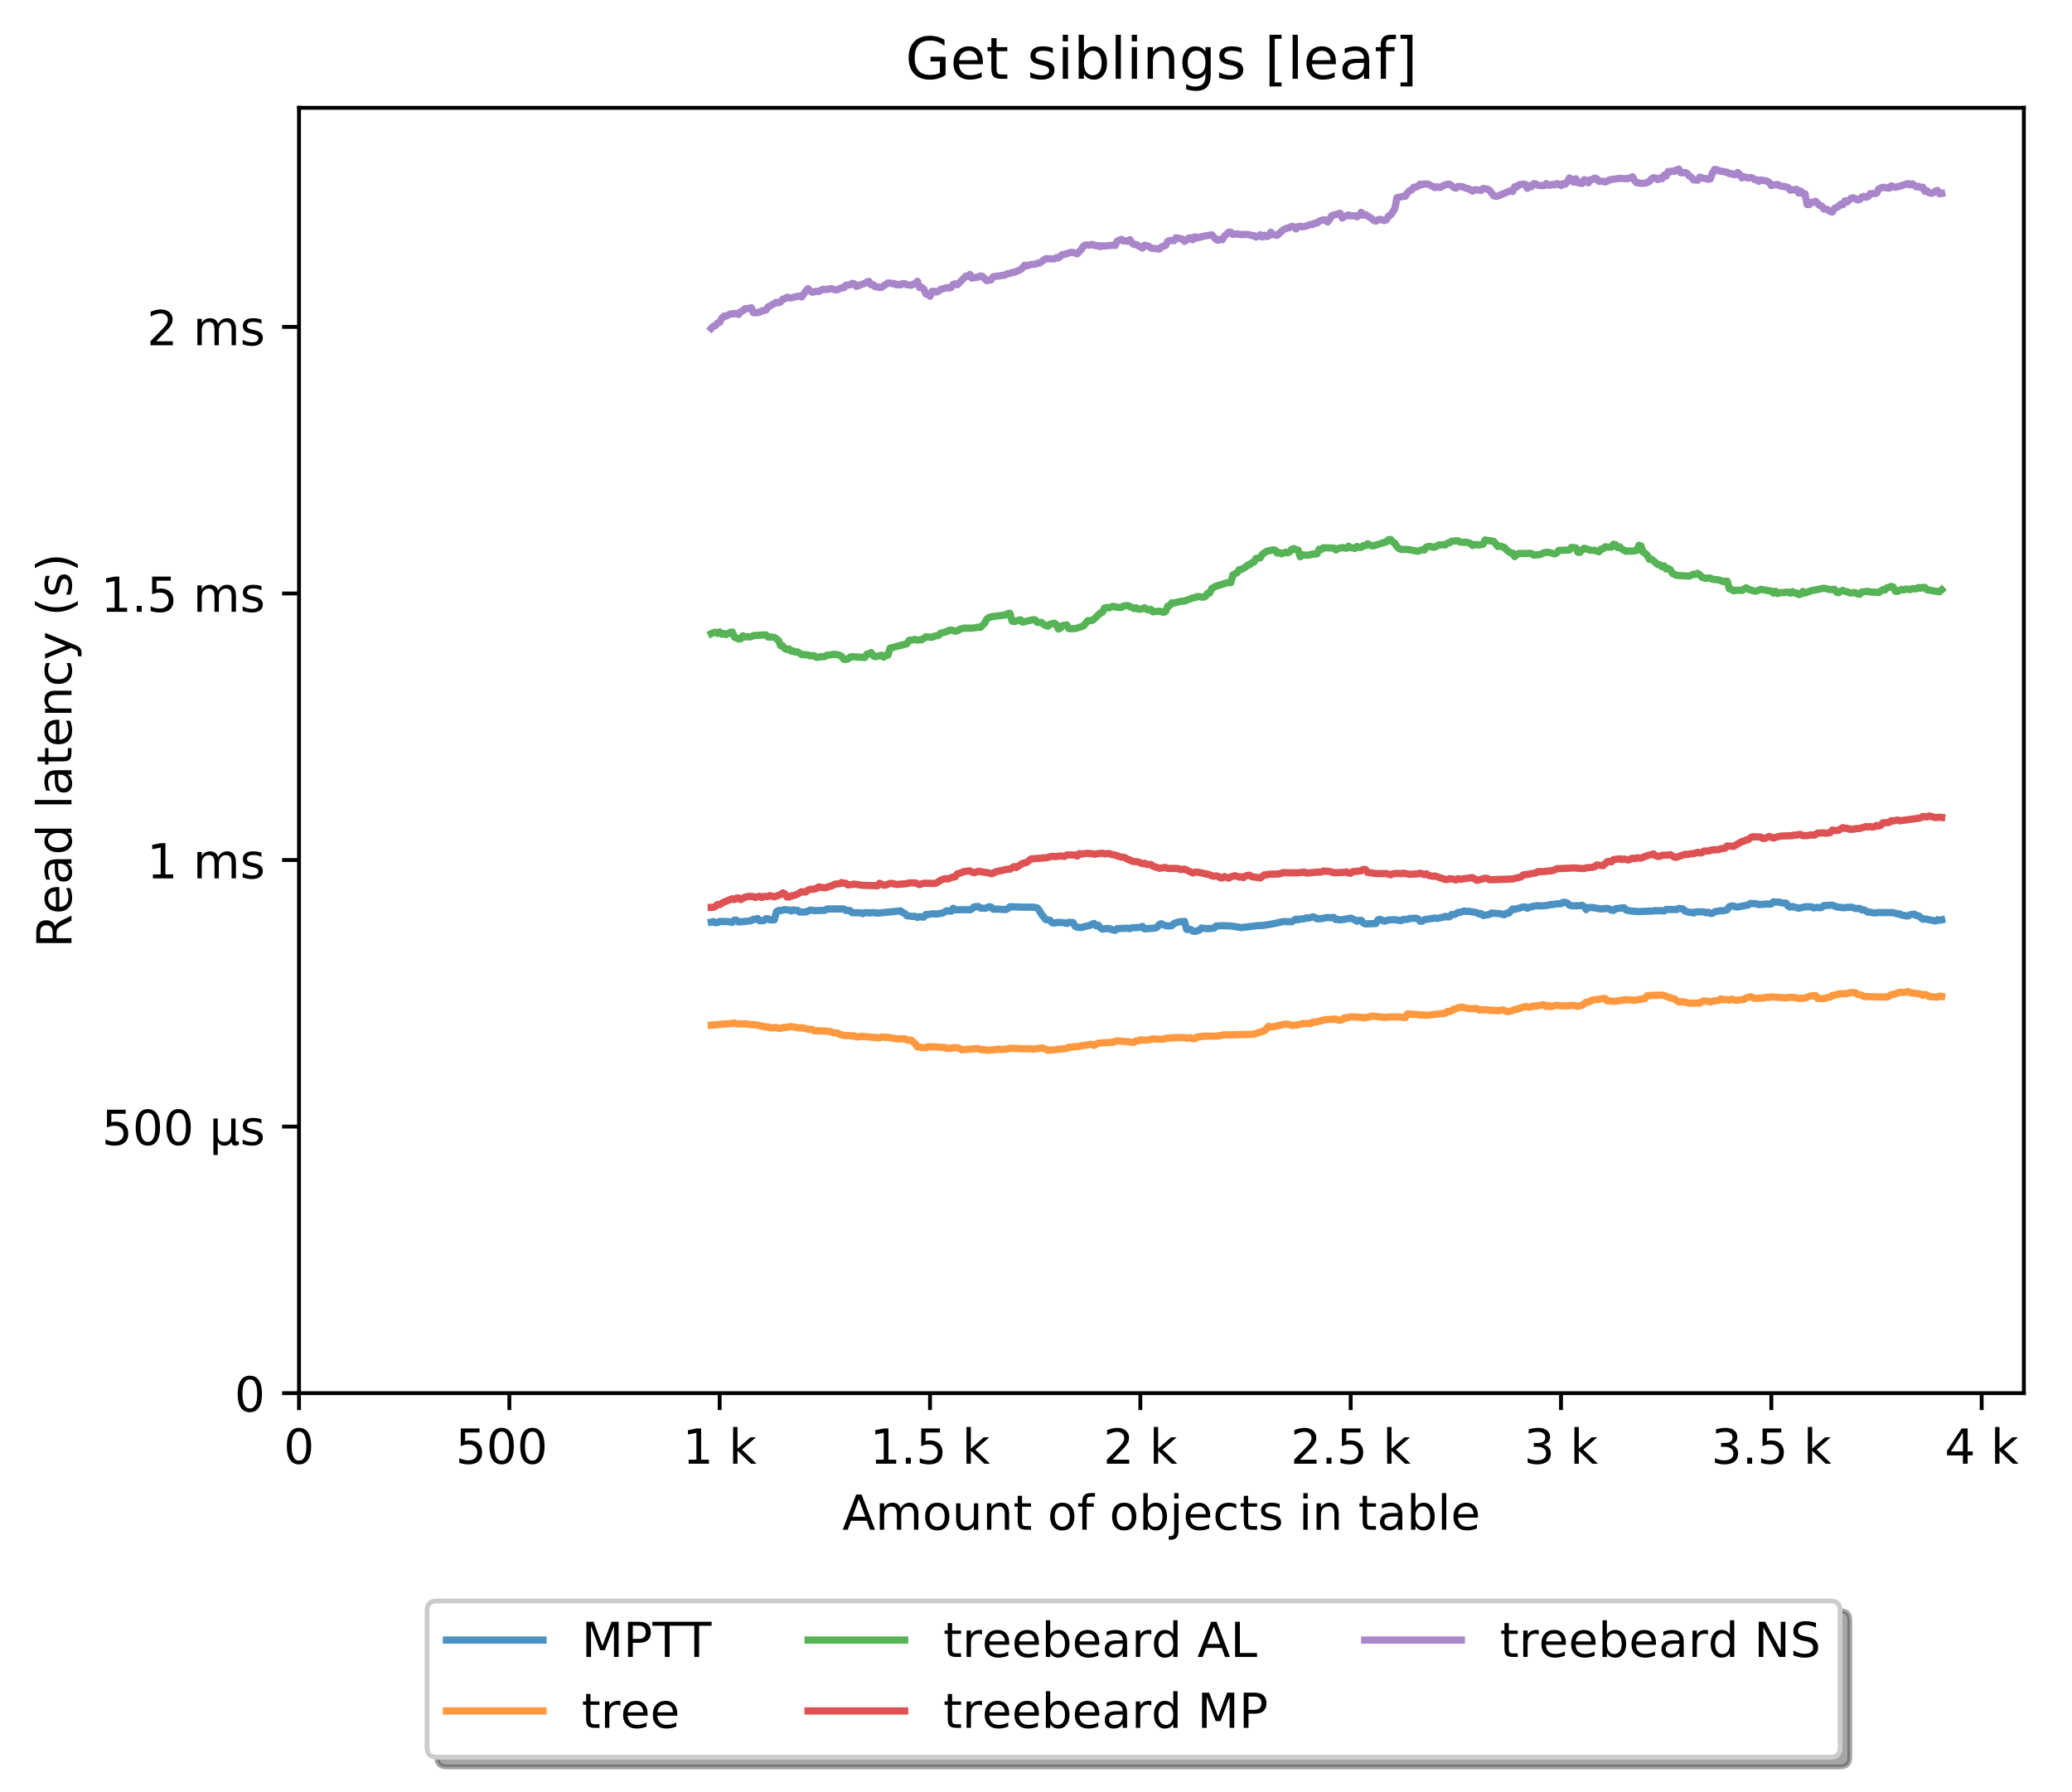 <?xml version="1.0" encoding="utf-8" standalone="no"?>
<!DOCTYPE svg PUBLIC "-//W3C//DTD SVG 1.1//EN"
  "http://www.w3.org/Graphics/SVG/1.1/DTD/svg11.dtd">
<!-- Created with matplotlib (http://matplotlib.org/) -->
<svg height="371pt" version="1.1" viewBox="0 0 429 371" width="429pt" xmlns="http://www.w3.org/2000/svg" xmlns:xlink="http://www.w3.org/1999/xlink">
 <defs>
  <style type="text/css">
*{stroke-linecap:butt;stroke-linejoin:round;}
  </style>
 </defs>
 <g id="figure_1">
  <g id="patch_1">
   <path d="M 0 371.002 
L 429.729 371.002 
L 429.729 0 
L 0 0 
z
" style="fill:#ffffff;"/>
  </g>
  <g id="axes_1">
   <g id="patch_2">
    <path d="M 61.909 288.43 
L 419.029 288.43 
L 419.029 22.318 
L 61.909 22.318 
z
" style="fill:#ffffff;"/>
   </g>
   <g id="matplotlib.axis_1">
    <g id="xtick_1">
     <g id="line2d_1">
      <defs>
       <path d="M 0 0 
L 0 3.5 
" id="mf6d0765f60" style="stroke:#000000;stroke-width:0.8;"/>
      </defs>
      <g>
       <use style="stroke:#000000;stroke-width:0.8;" x="61.909" xlink:href="#mf6d0765f60" y="288.43"/>
      </g>
     </g>
     <g id="text_1">
      <!-- 0 -->
      <defs>
       <path d="M 31.781 66.406 
Q 24.172 66.406 20.328 58.906 
Q 16.5 51.422 16.5 36.375 
Q 16.5 21.391 20.328 13.891 
Q 24.172 6.391 31.781 6.391 
Q 39.453 6.391 43.281 13.891 
Q 47.125 21.391 47.125 36.375 
Q 47.125 51.422 43.281 58.906 
Q 39.453 66.406 31.781 66.406 
z
M 31.781 74.219 
Q 44.047 74.219 50.516 64.516 
Q 56.984 54.828 56.984 36.375 
Q 56.984 17.969 50.516 8.266 
Q 44.047 -1.422 31.781 -1.422 
Q 19.531 -1.422 13.062 8.266 
Q 6.594 17.969 6.594 36.375 
Q 6.594 54.828 13.062 64.516 
Q 19.531 74.219 31.781 74.219 
z
" id="DejaVuSans-30"/>
      </defs>
      <g transform="translate(58.728 303.029)scale(0.1 -0.1)">
       <use xlink:href="#DejaVuSans-30"/>
      </g>
     </g>
    </g>
    <g id="xtick_2">
     <g id="line2d_2">
      <g>
       <use style="stroke:#000000;stroke-width:0.8;" x="105.458" xlink:href="#mf6d0765f60" y="288.43"/>
      </g>
     </g>
     <g id="text_2">
      <!-- 500  -->
      <defs>
       <path d="M 10.797 72.906 
L 49.516 72.906 
L 49.516 64.594 
L 19.828 64.594 
L 19.828 46.734 
Q 21.969 47.469 24.109 47.828 
Q 26.266 48.188 28.422 48.188 
Q 40.625 48.188 47.75 41.5 
Q 54.891 34.812 54.891 23.391 
Q 54.891 11.625 47.562 5.094 
Q 40.234 -1.422 26.906 -1.422 
Q 22.312 -1.422 17.547 -0.641 
Q 12.797 0.141 7.719 1.703 
L 7.719 11.625 
Q 12.109 9.234 16.797 8.062 
Q 21.484 6.891 26.703 6.891 
Q 35.156 6.891 40.078 11.328 
Q 45.016 15.766 45.016 23.391 
Q 45.016 31 40.078 35.438 
Q 35.156 39.891 26.703 39.891 
Q 22.75 39.891 18.812 39.016 
Q 14.891 38.141 10.797 36.281 
z
" id="DejaVuSans-35"/>
       <path id="DejaVuSans-20"/>
      </defs>
      <g transform="translate(94.325 303.029)scale(0.1 -0.1)">
       <use xlink:href="#DejaVuSans-35"/>
       <use x="63.623" xlink:href="#DejaVuSans-30"/>
       <use x="127.246" xlink:href="#DejaVuSans-30"/>
       <use x="190.869" xlink:href="#DejaVuSans-20"/>
      </g>
     </g>
    </g>
    <g id="xtick_3">
     <g id="line2d_3">
      <g>
       <use style="stroke:#000000;stroke-width:0.8;" x="149.007" xlink:href="#mf6d0765f60" y="288.43"/>
      </g>
     </g>
     <g id="text_3">
      <!-- 1 k -->
      <defs>
       <path d="M 12.406 8.297 
L 28.516 8.297 
L 28.516 63.922 
L 10.984 60.406 
L 10.984 69.391 
L 28.422 72.906 
L 38.281 72.906 
L 38.281 8.297 
L 54.391 8.297 
L 54.391 0 
L 12.406 0 
z
" id="DejaVuSans-31"/>
       <path d="M 9.078 75.984 
L 18.109 75.984 
L 18.109 31.109 
L 44.922 54.688 
L 56.391 54.688 
L 27.391 29.109 
L 57.625 0 
L 45.906 0 
L 18.109 26.703 
L 18.109 0 
L 9.078 0 
z
" id="DejaVuSans-6b"/>
      </defs>
      <g transform="translate(141.341 303.029)scale(0.1 -0.1)">
       <use xlink:href="#DejaVuSans-31"/>
       <use x="63.623" xlink:href="#DejaVuSans-20"/>
       <use x="95.41" xlink:href="#DejaVuSans-6b"/>
      </g>
     </g>
    </g>
    <g id="xtick_4">
     <g id="line2d_4">
      <g>
       <use style="stroke:#000000;stroke-width:0.8;" x="192.555" xlink:href="#mf6d0765f60" y="288.43"/>
      </g>
     </g>
     <g id="text_4">
      <!-- 1.5 k -->
      <defs>
       <path d="M 10.688 12.406 
L 21 12.406 
L 21 0 
L 10.688 0 
z
" id="DejaVuSans-2e"/>
      </defs>
      <g transform="translate(180.119 303.029)scale(0.1 -0.1)">
       <use xlink:href="#DejaVuSans-31"/>
       <use x="63.623" xlink:href="#DejaVuSans-2e"/>
       <use x="95.41" xlink:href="#DejaVuSans-35"/>
       <use x="159.033" xlink:href="#DejaVuSans-20"/>
       <use x="190.82" xlink:href="#DejaVuSans-6b"/>
      </g>
     </g>
    </g>
    <g id="xtick_5">
     <g id="line2d_5">
      <g>
       <use style="stroke:#000000;stroke-width:0.8;" x="236.104" xlink:href="#mf6d0765f60" y="288.43"/>
      </g>
     </g>
     <g id="text_5">
      <!-- 2 k -->
      <defs>
       <path d="M 19.188 8.297 
L 53.609 8.297 
L 53.609 0 
L 7.328 0 
L 7.328 8.297 
Q 12.938 14.109 22.625 23.891 
Q 32.328 33.688 34.812 36.531 
Q 39.547 41.844 41.422 45.531 
Q 43.312 49.219 43.312 52.781 
Q 43.312 58.594 39.234 62.25 
Q 35.156 65.922 28.609 65.922 
Q 23.969 65.922 18.812 64.312 
Q 13.672 62.703 7.812 59.422 
L 7.812 69.391 
Q 13.766 71.781 18.938 73 
Q 24.125 74.219 28.422 74.219 
Q 39.75 74.219 46.484 68.547 
Q 53.219 62.891 53.219 53.422 
Q 53.219 48.922 51.531 44.891 
Q 49.859 40.875 45.406 35.406 
Q 44.188 33.984 37.641 27.219 
Q 31.109 20.453 19.188 8.297 
z
" id="DejaVuSans-32"/>
      </defs>
      <g transform="translate(228.438 303.029)scale(0.1 -0.1)">
       <use xlink:href="#DejaVuSans-32"/>
       <use x="63.623" xlink:href="#DejaVuSans-20"/>
       <use x="95.41" xlink:href="#DejaVuSans-6b"/>
      </g>
     </g>
    </g>
    <g id="xtick_6">
     <g id="line2d_6">
      <g>
       <use style="stroke:#000000;stroke-width:0.8;" x="279.652" xlink:href="#mf6d0765f60" y="288.43"/>
      </g>
     </g>
     <g id="text_6">
      <!-- 2.5 k -->
      <g transform="translate(267.216 303.029)scale(0.1 -0.1)">
       <use xlink:href="#DejaVuSans-32"/>
       <use x="63.623" xlink:href="#DejaVuSans-2e"/>
       <use x="95.41" xlink:href="#DejaVuSans-35"/>
       <use x="159.033" xlink:href="#DejaVuSans-20"/>
       <use x="190.82" xlink:href="#DejaVuSans-6b"/>
      </g>
     </g>
    </g>
    <g id="xtick_7">
     <g id="line2d_7">
      <g>
       <use style="stroke:#000000;stroke-width:0.8;" x="323.201" xlink:href="#mf6d0765f60" y="288.43"/>
      </g>
     </g>
     <g id="text_7">
      <!-- 3 k -->
      <defs>
       <path d="M 40.578 39.312 
Q 47.656 37.797 51.625 33 
Q 55.609 28.219 55.609 21.188 
Q 55.609 10.406 48.188 4.484 
Q 40.766 -1.422 27.094 -1.422 
Q 22.516 -1.422 17.656 -0.516 
Q 12.797 0.391 7.625 2.203 
L 7.625 11.719 
Q 11.719 9.328 16.594 8.109 
Q 21.484 6.891 26.812 6.891 
Q 36.078 6.891 40.938 10.547 
Q 45.797 14.203 45.797 21.188 
Q 45.797 27.641 41.281 31.266 
Q 36.766 34.906 28.719 34.906 
L 20.219 34.906 
L 20.219 43.016 
L 29.109 43.016 
Q 36.375 43.016 40.234 45.922 
Q 44.094 48.828 44.094 54.297 
Q 44.094 59.906 40.109 62.906 
Q 36.141 65.922 28.719 65.922 
Q 24.656 65.922 20.016 65.031 
Q 15.375 64.156 9.812 62.312 
L 9.812 71.094 
Q 15.438 72.656 20.344 73.438 
Q 25.25 74.219 29.594 74.219 
Q 40.828 74.219 47.359 69.109 
Q 53.906 64.016 53.906 55.328 
Q 53.906 49.266 50.438 45.094 
Q 46.969 40.922 40.578 39.312 
z
" id="DejaVuSans-33"/>
      </defs>
      <g transform="translate(315.535 303.029)scale(0.1 -0.1)">
       <use xlink:href="#DejaVuSans-33"/>
       <use x="63.623" xlink:href="#DejaVuSans-20"/>
       <use x="95.41" xlink:href="#DejaVuSans-6b"/>
      </g>
     </g>
    </g>
    <g id="xtick_8">
     <g id="line2d_8">
      <g>
       <use style="stroke:#000000;stroke-width:0.8;" x="366.749" xlink:href="#mf6d0765f60" y="288.43"/>
      </g>
     </g>
     <g id="text_8">
      <!-- 3.5 k -->
      <g transform="translate(354.313 303.029)scale(0.1 -0.1)">
       <use xlink:href="#DejaVuSans-33"/>
       <use x="63.623" xlink:href="#DejaVuSans-2e"/>
       <use x="95.41" xlink:href="#DejaVuSans-35"/>
       <use x="159.033" xlink:href="#DejaVuSans-20"/>
       <use x="190.82" xlink:href="#DejaVuSans-6b"/>
      </g>
     </g>
    </g>
    <g id="xtick_9">
     <g id="line2d_9">
      <g>
       <use style="stroke:#000000;stroke-width:0.8;" x="410.298" xlink:href="#mf6d0765f60" y="288.43"/>
      </g>
     </g>
     <g id="text_9">
      <!-- 4 k -->
      <defs>
       <path d="M 37.797 64.312 
L 12.891 25.391 
L 37.797 25.391 
z
M 35.203 72.906 
L 47.609 72.906 
L 47.609 25.391 
L 58.016 25.391 
L 58.016 17.188 
L 47.609 17.188 
L 47.609 0 
L 37.797 0 
L 37.797 17.188 
L 4.891 17.188 
L 4.891 26.703 
z
" id="DejaVuSans-34"/>
      </defs>
      <g transform="translate(402.632 303.029)scale(0.1 -0.1)">
       <use xlink:href="#DejaVuSans-34"/>
       <use x="63.623" xlink:href="#DejaVuSans-20"/>
       <use x="95.41" xlink:href="#DejaVuSans-6b"/>
      </g>
     </g>
    </g>
    <g id="text_10">
     <!-- Amount of objects in table -->
     <defs>
      <path d="M 34.188 63.188 
L 20.797 26.906 
L 47.609 26.906 
z
M 28.609 72.906 
L 39.797 72.906 
L 67.578 0 
L 57.328 0 
L 50.688 18.703 
L 17.828 18.703 
L 11.188 0 
L 0.781 0 
z
" id="DejaVuSans-41"/>
      <path d="M 52 44.188 
Q 55.375 50.25 60.062 53.125 
Q 64.75 56 71.094 56 
Q 79.641 56 84.281 50.016 
Q 88.922 44.047 88.922 33.016 
L 88.922 0 
L 79.891 0 
L 79.891 32.719 
Q 79.891 40.578 77.094 44.375 
Q 74.312 48.188 68.609 48.188 
Q 61.625 48.188 57.562 43.547 
Q 53.516 38.922 53.516 30.906 
L 53.516 0 
L 44.484 0 
L 44.484 32.719 
Q 44.484 40.625 41.703 44.406 
Q 38.922 48.188 33.109 48.188 
Q 26.219 48.188 22.156 43.531 
Q 18.109 38.875 18.109 30.906 
L 18.109 0 
L 9.078 0 
L 9.078 54.688 
L 18.109 54.688 
L 18.109 46.188 
Q 21.188 51.219 25.484 53.609 
Q 29.781 56 35.688 56 
Q 41.656 56 45.828 52.969 
Q 50 49.953 52 44.188 
z
" id="DejaVuSans-6d"/>
      <path d="M 30.609 48.391 
Q 23.391 48.391 19.188 42.75 
Q 14.984 37.109 14.984 27.297 
Q 14.984 17.484 19.156 11.844 
Q 23.344 6.203 30.609 6.203 
Q 37.797 6.203 41.984 11.859 
Q 46.188 17.531 46.188 27.297 
Q 46.188 37.016 41.984 42.703 
Q 37.797 48.391 30.609 48.391 
z
M 30.609 56 
Q 42.328 56 49.016 48.375 
Q 55.719 40.766 55.719 27.297 
Q 55.719 13.875 49.016 6.219 
Q 42.328 -1.422 30.609 -1.422 
Q 18.844 -1.422 12.172 6.219 
Q 5.516 13.875 5.516 27.297 
Q 5.516 40.766 12.172 48.375 
Q 18.844 56 30.609 56 
z
" id="DejaVuSans-6f"/>
      <path d="M 8.5 21.578 
L 8.5 54.688 
L 17.484 54.688 
L 17.484 21.922 
Q 17.484 14.156 20.5 10.266 
Q 23.531 6.391 29.594 6.391 
Q 36.859 6.391 41.078 11.031 
Q 45.312 15.672 45.312 23.688 
L 45.312 54.688 
L 54.297 54.688 
L 54.297 0 
L 45.312 0 
L 45.312 8.406 
Q 42.047 3.422 37.719 1 
Q 33.406 -1.422 27.688 -1.422 
Q 18.266 -1.422 13.375 4.438 
Q 8.5 10.297 8.5 21.578 
z
M 31.109 56 
z
" id="DejaVuSans-75"/>
      <path d="M 54.891 33.016 
L 54.891 0 
L 45.906 0 
L 45.906 32.719 
Q 45.906 40.484 42.875 44.328 
Q 39.844 48.188 33.797 48.188 
Q 26.516 48.188 22.312 43.547 
Q 18.109 38.922 18.109 30.906 
L 18.109 0 
L 9.078 0 
L 9.078 54.688 
L 18.109 54.688 
L 18.109 46.188 
Q 21.344 51.125 25.703 53.562 
Q 30.078 56 35.797 56 
Q 45.219 56 50.047 50.172 
Q 54.891 44.344 54.891 33.016 
z
" id="DejaVuSans-6e"/>
      <path d="M 18.312 70.219 
L 18.312 54.688 
L 36.812 54.688 
L 36.812 47.703 
L 18.312 47.703 
L 18.312 18.016 
Q 18.312 11.328 20.141 9.422 
Q 21.969 7.516 27.594 7.516 
L 36.812 7.516 
L 36.812 0 
L 27.594 0 
Q 17.188 0 13.234 3.875 
Q 9.281 7.766 9.281 18.016 
L 9.281 47.703 
L 2.688 47.703 
L 2.688 54.688 
L 9.281 54.688 
L 9.281 70.219 
z
" id="DejaVuSans-74"/>
      <path d="M 37.109 75.984 
L 37.109 68.5 
L 28.516 68.5 
Q 23.688 68.5 21.797 66.547 
Q 19.922 64.594 19.922 59.516 
L 19.922 54.688 
L 34.719 54.688 
L 34.719 47.703 
L 19.922 47.703 
L 19.922 0 
L 10.891 0 
L 10.891 47.703 
L 2.297 47.703 
L 2.297 54.688 
L 10.891 54.688 
L 10.891 58.5 
Q 10.891 67.625 15.141 71.797 
Q 19.391 75.984 28.609 75.984 
z
" id="DejaVuSans-66"/>
      <path d="M 48.688 27.297 
Q 48.688 37.203 44.609 42.844 
Q 40.531 48.484 33.406 48.484 
Q 26.266 48.484 22.188 42.844 
Q 18.109 37.203 18.109 27.297 
Q 18.109 17.391 22.188 11.75 
Q 26.266 6.109 33.406 6.109 
Q 40.531 6.109 44.609 11.75 
Q 48.688 17.391 48.688 27.297 
z
M 18.109 46.391 
Q 20.953 51.266 25.266 53.625 
Q 29.594 56 35.594 56 
Q 45.562 56 51.781 48.094 
Q 58.016 40.188 58.016 27.297 
Q 58.016 14.406 51.781 6.484 
Q 45.562 -1.422 35.594 -1.422 
Q 29.594 -1.422 25.266 0.953 
Q 20.953 3.328 18.109 8.203 
L 18.109 0 
L 9.078 0 
L 9.078 75.984 
L 18.109 75.984 
z
" id="DejaVuSans-62"/>
      <path d="M 9.422 54.688 
L 18.406 54.688 
L 18.406 -0.984 
Q 18.406 -11.422 14.422 -16.109 
Q 10.453 -20.797 1.609 -20.797 
L -1.812 -20.797 
L -1.812 -13.188 
L 0.594 -13.188 
Q 5.719 -13.188 7.562 -10.812 
Q 9.422 -8.453 9.422 -0.984 
z
M 9.422 75.984 
L 18.406 75.984 
L 18.406 64.594 
L 9.422 64.594 
z
" id="DejaVuSans-6a"/>
      <path d="M 56.203 29.594 
L 56.203 25.203 
L 14.891 25.203 
Q 15.484 15.922 20.484 11.062 
Q 25.484 6.203 34.422 6.203 
Q 39.594 6.203 44.453 7.469 
Q 49.312 8.734 54.109 11.281 
L 54.109 2.781 
Q 49.266 0.734 44.188 -0.344 
Q 39.109 -1.422 33.891 -1.422 
Q 20.797 -1.422 13.156 6.188 
Q 5.516 13.812 5.516 26.812 
Q 5.516 40.234 12.766 48.109 
Q 20.016 56 32.328 56 
Q 43.359 56 49.781 48.891 
Q 56.203 41.797 56.203 29.594 
z
M 47.219 32.234 
Q 47.125 39.594 43.094 43.984 
Q 39.062 48.391 32.422 48.391 
Q 24.906 48.391 20.391 44.141 
Q 15.875 39.891 15.188 32.172 
z
" id="DejaVuSans-65"/>
      <path d="M 48.781 52.594 
L 48.781 44.188 
Q 44.969 46.297 41.141 47.344 
Q 37.312 48.391 33.406 48.391 
Q 24.656 48.391 19.812 42.844 
Q 14.984 37.312 14.984 27.297 
Q 14.984 17.281 19.812 11.734 
Q 24.656 6.203 33.406 6.203 
Q 37.312 6.203 41.141 7.25 
Q 44.969 8.297 48.781 10.406 
L 48.781 2.094 
Q 45.016 0.344 40.984 -0.531 
Q 36.969 -1.422 32.422 -1.422 
Q 20.062 -1.422 12.781 6.344 
Q 5.516 14.109 5.516 27.297 
Q 5.516 40.672 12.859 48.328 
Q 20.219 56 33.016 56 
Q 37.156 56 41.109 55.141 
Q 45.062 54.297 48.781 52.594 
z
" id="DejaVuSans-63"/>
      <path d="M 44.281 53.078 
L 44.281 44.578 
Q 40.484 46.531 36.375 47.5 
Q 32.281 48.484 27.875 48.484 
Q 21.188 48.484 17.844 46.438 
Q 14.5 44.391 14.5 40.281 
Q 14.5 37.156 16.891 35.375 
Q 19.281 33.594 26.516 31.984 
L 29.594 31.297 
Q 39.156 29.25 43.188 25.516 
Q 47.219 21.781 47.219 15.094 
Q 47.219 7.469 41.188 3.016 
Q 35.156 -1.422 24.609 -1.422 
Q 20.219 -1.422 15.453 -0.562 
Q 10.688 0.297 5.422 2 
L 5.422 11.281 
Q 10.406 8.688 15.234 7.391 
Q 20.062 6.109 24.812 6.109 
Q 31.156 6.109 34.562 8.281 
Q 37.984 10.453 37.984 14.406 
Q 37.984 18.062 35.516 20.016 
Q 33.062 21.969 24.703 23.781 
L 21.578 24.516 
Q 13.234 26.266 9.516 29.906 
Q 5.812 33.547 5.812 39.891 
Q 5.812 47.609 11.281 51.797 
Q 16.75 56 26.812 56 
Q 31.781 56 36.172 55.266 
Q 40.578 54.547 44.281 53.078 
z
" id="DejaVuSans-73"/>
      <path d="M 9.422 54.688 
L 18.406 54.688 
L 18.406 0 
L 9.422 0 
z
M 9.422 75.984 
L 18.406 75.984 
L 18.406 64.594 
L 9.422 64.594 
z
" id="DejaVuSans-69"/>
      <path d="M 34.281 27.484 
Q 23.391 27.484 19.188 25 
Q 14.984 22.516 14.984 16.5 
Q 14.984 11.719 18.141 8.906 
Q 21.297 6.109 26.703 6.109 
Q 34.188 6.109 38.703 11.406 
Q 43.219 16.703 43.219 25.484 
L 43.219 27.484 
z
M 52.203 31.203 
L 52.203 0 
L 43.219 0 
L 43.219 8.297 
Q 40.141 3.328 35.547 0.953 
Q 30.953 -1.422 24.312 -1.422 
Q 15.922 -1.422 10.953 3.297 
Q 6 8.016 6 15.922 
Q 6 25.141 12.172 29.828 
Q 18.359 34.516 30.609 34.516 
L 43.219 34.516 
L 43.219 35.406 
Q 43.219 41.609 39.141 45 
Q 35.062 48.391 27.688 48.391 
Q 23 48.391 18.547 47.266 
Q 14.109 46.141 10.016 43.891 
L 10.016 52.203 
Q 14.938 54.109 19.578 55.047 
Q 24.219 56 28.609 56 
Q 40.484 56 46.344 49.844 
Q 52.203 43.703 52.203 31.203 
z
" id="DejaVuSans-61"/>
      <path d="M 9.422 75.984 
L 18.406 75.984 
L 18.406 0 
L 9.422 0 
z
" id="DejaVuSans-6c"/>
     </defs>
     <g transform="translate(174.411 316.707)scale(0.1 -0.1)">
      <use xlink:href="#DejaVuSans-41"/>
      <use x="68.408" xlink:href="#DejaVuSans-6d"/>
      <use x="165.82" xlink:href="#DejaVuSans-6f"/>
      <use x="227.002" xlink:href="#DejaVuSans-75"/>
      <use x="290.381" xlink:href="#DejaVuSans-6e"/>
      <use x="353.76" xlink:href="#DejaVuSans-74"/>
      <use x="392.969" xlink:href="#DejaVuSans-20"/>
      <use x="424.756" xlink:href="#DejaVuSans-6f"/>
      <use x="485.938" xlink:href="#DejaVuSans-66"/>
      <use x="521.143" xlink:href="#DejaVuSans-20"/>
      <use x="552.93" xlink:href="#DejaVuSans-6f"/>
      <use x="614.111" xlink:href="#DejaVuSans-62"/>
      <use x="677.588" xlink:href="#DejaVuSans-6a"/>
      <use x="705.371" xlink:href="#DejaVuSans-65"/>
      <use x="766.895" xlink:href="#DejaVuSans-63"/>
      <use x="821.875" xlink:href="#DejaVuSans-74"/>
      <use x="861.084" xlink:href="#DejaVuSans-73"/>
      <use x="913.184" xlink:href="#DejaVuSans-20"/>
      <use x="944.971" xlink:href="#DejaVuSans-69"/>
      <use x="972.754" xlink:href="#DejaVuSans-6e"/>
      <use x="1036.133" xlink:href="#DejaVuSans-20"/>
      <use x="1067.92" xlink:href="#DejaVuSans-74"/>
      <use x="1107.129" xlink:href="#DejaVuSans-61"/>
      <use x="1168.408" xlink:href="#DejaVuSans-62"/>
      <use x="1231.885" xlink:href="#DejaVuSans-6c"/>
      <use x="1259.668" xlink:href="#DejaVuSans-65"/>
     </g>
    </g>
   </g>
   <g id="matplotlib.axis_2">
    <g id="ytick_1">
     <g id="line2d_10">
      <defs>
       <path d="M 0 0 
L -3.5 0 
" id="m99dd1d0017" style="stroke:#000000;stroke-width:0.8;"/>
      </defs>
      <g>
       <use style="stroke:#000000;stroke-width:0.8;" x="61.909" xlink:href="#m99dd1d0017" y="288.43"/>
      </g>
     </g>
     <g id="text_11">
      <!-- 0 -->
      <g transform="translate(48.547 292.229)scale(0.1 -0.1)">
       <use xlink:href="#DejaVuSans-30"/>
      </g>
     </g>
    </g>
    <g id="ytick_2">
     <g id="line2d_11">
      <g>
       <use style="stroke:#000000;stroke-width:0.8;" x="61.909" xlink:href="#m99dd1d0017" y="233.243"/>
      </g>
     </g>
     <g id="text_12">
      <!-- 500 µs -->
      <defs>
       <path d="M 8.5 -20.797 
L 8.5 54.688 
L 17.484 54.688 
L 17.484 20.703 
Q 17.484 13.625 20.844 10 
Q 24.219 6.391 30.812 6.391 
Q 38.031 6.391 41.672 10.484 
Q 45.312 14.594 45.312 22.797 
L 45.312 54.688 
L 54.297 54.688 
L 54.297 12.594 
Q 54.297 9.672 55.141 8.281 
Q 56 6.891 57.812 6.891 
Q 58.25 6.891 59.031 7.156 
Q 59.812 7.422 61.188 8.016 
L 61.188 0.781 
Q 59.188 -0.344 57.391 -0.875 
Q 55.609 -1.422 53.906 -1.422 
Q 50.531 -1.422 48.531 0.484 
Q 46.531 2.391 45.797 6.297 
Q 43.359 2.438 39.812 0.5 
Q 36.281 -1.422 31.5 -1.422 
Q 26.516 -1.422 23.016 0.484 
Q 19.531 2.391 17.484 6.203 
L 17.484 -20.797 
z
" id="DejaVuSans-b5"/>
      </defs>
      <g transform="translate(21.072 237.042)scale(0.1 -0.1)">
       <use xlink:href="#DejaVuSans-35"/>
       <use x="63.623" xlink:href="#DejaVuSans-30"/>
       <use x="127.246" xlink:href="#DejaVuSans-30"/>
       <use x="190.869" xlink:href="#DejaVuSans-20"/>
       <use x="222.656" xlink:href="#DejaVuSans-b5"/>
       <use x="286.279" xlink:href="#DejaVuSans-73"/>
      </g>
     </g>
    </g>
    <g id="ytick_3">
     <g id="line2d_12">
      <g>
       <use style="stroke:#000000;stroke-width:0.8;" x="61.909" xlink:href="#m99dd1d0017" y="178.056"/>
      </g>
     </g>
     <g id="text_13">
      <!-- 1 ms -->
      <g transform="translate(30.419 181.855)scale(0.1 -0.1)">
       <use xlink:href="#DejaVuSans-31"/>
       <use x="63.623" xlink:href="#DejaVuSans-20"/>
       <use x="95.41" xlink:href="#DejaVuSans-6d"/>
       <use x="192.822" xlink:href="#DejaVuSans-73"/>
      </g>
     </g>
    </g>
    <g id="ytick_4">
     <g id="line2d_13">
      <g>
       <use style="stroke:#000000;stroke-width:0.8;" x="61.909" xlink:href="#m99dd1d0017" y="122.869"/>
      </g>
     </g>
     <g id="text_14">
      <!-- 1.5 ms -->
      <g transform="translate(20.878 126.668)scale(0.1 -0.1)">
       <use xlink:href="#DejaVuSans-31"/>
       <use x="63.623" xlink:href="#DejaVuSans-2e"/>
       <use x="95.41" xlink:href="#DejaVuSans-35"/>
       <use x="159.033" xlink:href="#DejaVuSans-20"/>
       <use x="190.82" xlink:href="#DejaVuSans-6d"/>
       <use x="288.232" xlink:href="#DejaVuSans-73"/>
      </g>
     </g>
    </g>
    <g id="ytick_5">
     <g id="line2d_14">
      <g>
       <use style="stroke:#000000;stroke-width:0.8;" x="61.909" xlink:href="#m99dd1d0017" y="67.682"/>
      </g>
     </g>
     <g id="text_15">
      <!-- 2 ms -->
      <g transform="translate(30.419 71.481)scale(0.1 -0.1)">
       <use xlink:href="#DejaVuSans-32"/>
       <use x="63.623" xlink:href="#DejaVuSans-20"/>
       <use x="95.41" xlink:href="#DejaVuSans-6d"/>
       <use x="192.822" xlink:href="#DejaVuSans-73"/>
      </g>
     </g>
    </g>
    <g id="text_16">
     <!-- Read latency (s) -->
     <defs>
      <path d="M 44.391 34.188 
Q 47.562 33.109 50.562 29.594 
Q 53.562 26.078 56.594 19.922 
L 66.609 0 
L 56 0 
L 46.688 18.703 
Q 43.062 26.031 39.672 28.422 
Q 36.281 30.812 30.422 30.812 
L 19.672 30.812 
L 19.672 0 
L 9.812 0 
L 9.812 72.906 
L 32.078 72.906 
Q 44.578 72.906 50.734 67.672 
Q 56.891 62.453 56.891 51.906 
Q 56.891 45.016 53.688 40.469 
Q 50.484 35.938 44.391 34.188 
z
M 19.672 64.797 
L 19.672 38.922 
L 32.078 38.922 
Q 39.203 38.922 42.844 42.219 
Q 46.484 45.516 46.484 51.906 
Q 46.484 58.297 42.844 61.547 
Q 39.203 64.797 32.078 64.797 
z
" id="DejaVuSans-52"/>
      <path d="M 45.406 46.391 
L 45.406 75.984 
L 54.391 75.984 
L 54.391 0 
L 45.406 0 
L 45.406 8.203 
Q 42.578 3.328 38.25 0.953 
Q 33.938 -1.422 27.875 -1.422 
Q 17.969 -1.422 11.734 6.484 
Q 5.516 14.406 5.516 27.297 
Q 5.516 40.188 11.734 48.094 
Q 17.969 56 27.875 56 
Q 33.938 56 38.25 53.625 
Q 42.578 51.266 45.406 46.391 
z
M 14.797 27.297 
Q 14.797 17.391 18.875 11.75 
Q 22.953 6.109 30.078 6.109 
Q 37.203 6.109 41.297 11.75 
Q 45.406 17.391 45.406 27.297 
Q 45.406 37.203 41.297 42.844 
Q 37.203 48.484 30.078 48.484 
Q 22.953 48.484 18.875 42.844 
Q 14.797 37.203 14.797 27.297 
z
" id="DejaVuSans-64"/>
      <path d="M 32.172 -5.078 
Q 28.375 -14.844 24.75 -17.812 
Q 21.141 -20.797 15.094 -20.797 
L 7.906 -20.797 
L 7.906 -13.281 
L 13.188 -13.281 
Q 16.891 -13.281 18.938 -11.516 
Q 21 -9.766 23.484 -3.219 
L 25.094 0.875 
L 2.984 54.688 
L 12.5 54.688 
L 29.594 11.922 
L 46.688 54.688 
L 56.203 54.688 
z
" id="DejaVuSans-79"/>
      <path d="M 31 75.875 
Q 24.469 64.656 21.281 53.656 
Q 18.109 42.672 18.109 31.391 
Q 18.109 20.125 21.312 9.062 
Q 24.516 -2 31 -13.188 
L 23.188 -13.188 
Q 15.875 -1.703 12.234 9.375 
Q 8.594 20.453 8.594 31.391 
Q 8.594 42.281 12.203 53.312 
Q 15.828 64.359 23.188 75.875 
z
" id="DejaVuSans-28"/>
      <path d="M 8.016 75.875 
L 15.828 75.875 
Q 23.141 64.359 26.781 53.312 
Q 30.422 42.281 30.422 31.391 
Q 30.422 20.453 26.781 9.375 
Q 23.141 -1.703 15.828 -13.188 
L 8.016 -13.188 
Q 14.5 -2 17.703 9.062 
Q 20.906 20.125 20.906 31.391 
Q 20.906 42.672 17.703 53.656 
Q 14.5 64.656 8.016 75.875 
z
" id="DejaVuSans-29"/>
     </defs>
     <g transform="translate(14.798 196.212)rotate(-90)scale(0.1 -0.1)">
      <use xlink:href="#DejaVuSans-52"/>
      <use x="69.42" xlink:href="#DejaVuSans-65"/>
      <use x="130.943" xlink:href="#DejaVuSans-61"/>
      <use x="192.223" xlink:href="#DejaVuSans-64"/>
      <use x="255.699" xlink:href="#DejaVuSans-20"/>
      <use x="287.486" xlink:href="#DejaVuSans-6c"/>
      <use x="315.27" xlink:href="#DejaVuSans-61"/>
      <use x="376.549" xlink:href="#DejaVuSans-74"/>
      <use x="415.758" xlink:href="#DejaVuSans-65"/>
      <use x="477.281" xlink:href="#DejaVuSans-6e"/>
      <use x="540.66" xlink:href="#DejaVuSans-63"/>
      <use x="595.641" xlink:href="#DejaVuSans-79"/>
      <use x="654.82" xlink:href="#DejaVuSans-20"/>
      <use x="686.607" xlink:href="#DejaVuSans-28"/>
      <use x="725.621" xlink:href="#DejaVuSans-73"/>
      <use x="777.721" xlink:href="#DejaVuSans-29"/>
     </g>
    </g>
   </g>
   <g id="line2d_15">
    <path clip-path="url(#p132ccdf7b9)" d="M 147.265 190.897 
L 147.7 190.803 
L 148.136 191.033 
L 148.571 191.001 
L 149.007 190.763 
L 150.748 190.8 
L 151.619 190.968 
L 152.055 190.483 
L 152.49 190.509 
L 152.926 190.874 
L 154.668 190.722 
L 155.539 190.608 
L 155.974 190.321 
L 156.41 190.339 
L 156.845 190.154 
L 157.281 190.637 
L 158.152 190.59 
L 158.587 190.195 
L 159.023 190.213 
L 159.458 190.457 
L 160.329 190.426 
L 160.765 188.754 
L 161.2 188.497 
L 161.636 188.535 
L 162.507 188.304 
L 163.378 188.411 
L 163.813 188.602 
L 164.249 188.367 
L 164.684 188.493 
L 165.119 188.455 
L 165.555 188.833 
L 166.861 188.807 
L 167.732 188.409 
L 168.603 188.522 
L 170.345 188.476 
L 170.781 188.462 
L 171.216 188.181 
L 174.7 188.175 
L 175.136 188.489 
L 176.007 188.51 
L 176.442 188.968 
L 178.184 188.968 
L 178.62 189.163 
L 179.055 188.943 
L 180.361 188.999 
L 180.797 188.919 
L 181.668 189.051 
L 186.458 188.581 
L 186.894 188.915 
L 187.329 189.105 
L 187.765 189.583 
L 189.071 189.74 
L 189.507 189.717 
L 189.942 189.932 
L 190.378 189.784 
L 191.249 189.865 
L 191.684 189.328 
L 192.12 189.356 
L 192.991 189.176 
L 193.862 189.231 
L 195.168 189.026 
L 196.039 188.555 
L 196.91 188.661 
L 197.345 188.042 
L 197.781 188.364 
L 200.394 188.329 
L 200.829 188.376 
L 201.265 188.147 
L 201.7 187.737 
L 202.571 187.688 
L 203.007 188.009 
L 203.878 188.054 
L 204.313 187.954 
L 204.749 187.725 
L 205.184 187.773 
L 205.62 188.229 
L 206.491 188.216 
L 208.233 188.316 
L 208.668 188.126 
L 209.104 187.72 
L 212.152 187.821 
L 213.458 187.786 
L 214.329 187.867 
L 214.765 187.977 
L 215.2 188.509 
L 215.636 189.279 
L 216.507 190.375 
L 217.378 190.515 
L 217.813 191.026 
L 218.249 191.101 
L 219.12 190.96 
L 220.426 191.052 
L 220.862 191.188 
L 221.297 190.94 
L 222.168 191 
L 222.604 191.762 
L 223.039 191.972 
L 223.91 192.027 
L 224.781 191.78 
L 225.652 191.59 
L 226.087 191.324 
L 226.523 191.189 
L 226.958 191.68 
L 227.394 191.532 
L 227.829 192.098 
L 228.265 192.364 
L 229.136 192.243 
L 229.571 192.207 
L 230.442 192.538 
L 230.878 192.62 
L 231.313 192.252 
L 233.491 192.166 
L 233.926 192.264 
L 234.362 192.071 
L 236.104 192.008 
L 236.539 191.783 
L 236.975 192.3 
L 239.152 192.141 
L 239.588 191.948 
L 240.023 191.386 
L 240.458 191.245 
L 240.894 191.49 
L 241.765 191.71 
L 242.636 191.636 
L 243.071 191.199 
L 243.942 190.886 
L 245.249 190.754 
L 245.684 192.407 
L 246.555 192.428 
L 246.991 192.772 
L 247.426 192.84 
L 248.297 192.575 
L 248.733 192.143 
L 250.039 192.264 
L 251.346 192.174 
L 251.781 191.72 
L 253.088 191.651 
L 254.83 191.703 
L 257.007 192.039 
L 260.491 191.622 
L 261.362 191.61 
L 263.539 191.267 
L 265.717 190.788 
L 267.459 190.832 
L 268.33 190.292 
L 268.765 190.439 
L 269.201 190.268 
L 270.072 190.206 
L 270.507 190.016 
L 270.942 190.089 
L 271.813 189.81 
L 272.249 189.925 
L 272.684 190.223 
L 273.555 190.188 
L 274.862 189.941 
L 275.297 189.995 
L 276.168 189.935 
L 276.604 190.385 
L 277.039 190.356 
L 277.475 190.456 
L 278.346 190.32 
L 279.652 190.088 
L 280.523 190.438 
L 280.959 190.736 
L 281.394 190.547 
L 281.83 190.537 
L 282.265 191.079 
L 282.701 191.277 
L 284.878 191.198 
L 285.314 190.417 
L 285.749 190.328 
L 286.62 190.72 
L 287.491 190.456 
L 288.797 190.407 
L 290.104 190.607 
L 290.539 190.34 
L 291.41 190.348 
L 291.846 190.168 
L 293.152 190.099 
L 293.588 190.243 
L 294.023 190.732 
L 294.459 190.707 
L 294.894 190.405 
L 297.072 190.058 
L 297.507 190.15 
L 298.814 189.886 
L 299.249 189.706 
L 299.685 189.827 
L 300.12 189.804 
L 300.556 189.34 
L 300.991 189.359 
L 301.426 189.207 
L 301.862 188.898 
L 302.297 188.886 
L 303.168 188.596 
L 303.604 188.704 
L 304.039 188.66 
L 305.781 188.936 
L 306.217 189.219 
L 306.652 189.131 
L 307.088 189.549 
L 308.394 189.319 
L 308.83 189.02 
L 309.701 189.1 
L 310.572 189.15 
L 311.443 189.387 
L 311.878 189.055 
L 312.314 189.084 
L 313.185 188.189 
L 313.62 188.267 
L 314.056 188.113 
L 314.491 188.087 
L 314.927 187.864 
L 315.798 187.75 
L 316.233 188.035 
L 316.668 187.826 
L 317.539 187.61 
L 318.41 187.474 
L 318.846 187.56 
L 319.717 187.508 
L 320.588 187.411 
L 321.023 187.249 
L 321.459 187.275 
L 322.33 187.119 
L 323.201 187.093 
L 323.636 186.808 
L 324.072 186.827 
L 324.507 186.967 
L 324.943 187.387 
L 325.378 187.524 
L 327.12 187.506 
L 327.556 187.416 
L 327.991 187.703 
L 328.427 188.311 
L 328.862 187.879 
L 329.733 187.889 
L 331.475 188.181 
L 332.346 188.103 
L 332.781 188.06 
L 333.217 188.176 
L 333.652 188.448 
L 334.088 188.475 
L 334.523 188.143 
L 335.83 187.977 
L 336.265 187.936 
L 336.701 188.423 
L 338.007 188.65 
L 338.443 188.625 
L 338.878 188.741 
L 342.362 188.596 
L 342.798 188.498 
L 343.233 188.58 
L 343.669 188.524 
L 344.54 188.603 
L 344.975 188.277 
L 347.152 188.308 
L 347.588 188.062 
L 348.459 188.188 
L 348.894 188.628 
L 349.765 188.885 
L 350.201 188.856 
L 350.636 189.032 
L 351.072 188.802 
L 351.943 188.771 
L 352.814 188.788 
L 353.249 188.971 
L 353.685 188.855 
L 354.12 189.112 
L 354.556 189.102 
L 354.991 188.777 
L 356.298 188.519 
L 356.733 188.579 
L 357.604 188.357 
L 358.04 187.71 
L 358.475 187.57 
L 358.911 187.563 
L 359.346 187.758 
L 359.782 187.784 
L 361.959 187.349 
L 362.394 187.045 
L 363.701 187.101 
L 364.136 187.286 
L 365.443 187.196 
L 365.878 187.123 
L 366.314 187.2 
L 366.749 187.138 
L 367.185 186.711 
L 368.056 186.78 
L 368.491 186.775 
L 368.927 186.949 
L 369.798 186.975 
L 370.233 187.629 
L 370.669 187.803 
L 371.104 187.679 
L 372.411 188.043 
L 373.717 187.737 
L 374.588 187.72 
L 375.024 187.721 
L 375.459 187.969 
L 376.33 187.849 
L 376.765 187.941 
L 377.201 187.839 
L 377.636 187.48 
L 379.378 187.395 
L 380.249 187.753 
L 381.556 187.933 
L 383.298 187.799 
L 384.169 188.092 
L 385.04 188.07 
L 385.475 188.393 
L 385.911 188.362 
L 386.782 188.862 
L 387.217 188.85 
L 388.088 189.025 
L 388.959 188.921 
L 392.007 188.938 
L 392.878 189.225 
L 393.314 189.194 
L 393.749 189.472 
L 394.185 189.495 
L 394.62 189.633 
L 395.056 189.628 
L 395.491 189.387 
L 396.362 189.257 
L 396.798 189.57 
L 397.233 189.592 
L 398.104 190.308 
L 398.54 190.241 
L 400.717 190.676 
L 401.153 190.393 
L 401.588 190.529 
L 402.024 190.437 
L 402.024 190.437 
" style="fill:none;opacity:0.8;stroke:#1f77b4;stroke-linecap:square;stroke-width:1.5;"/>
   </g>
   <g id="line2d_16">
    <path clip-path="url(#p132ccdf7b9)" d="M 147.265 212.232 
L 148.571 212.13 
L 149.442 212.043 
L 150.748 211.957 
L 152.055 211.799 
L 152.49 211.962 
L 154.668 211.98 
L 155.103 212.111 
L 156.41 212.156 
L 158.587 212.624 
L 159.023 212.597 
L 159.458 212.807 
L 160.765 212.744 
L 161.2 212.896 
L 161.636 212.902 
L 162.071 212.712 
L 162.507 212.74 
L 163.378 212.583 
L 163.813 212.544 
L 165.555 212.841 
L 165.99 212.759 
L 167.297 213.067 
L 168.168 213.129 
L 168.603 213.436 
L 169.474 213.392 
L 171.652 213.514 
L 172.087 213.601 
L 172.523 213.828 
L 173.394 213.865 
L 173.829 214.14 
L 174.7 214.361 
L 175.136 214.421 
L 175.571 214.367 
L 176.442 214.484 
L 176.878 214.449 
L 177.313 214.671 
L 177.749 214.684 
L 178.184 214.541 
L 182.103 214.873 
L 182.539 214.677 
L 183.41 214.764 
L 183.845 214.745 
L 185.587 215.076 
L 187.329 215.065 
L 187.765 215.314 
L 188.636 215.339 
L 189.507 216.111 
L 189.942 216.728 
L 190.378 216.731 
L 190.813 216.879 
L 191.684 216.896 
L 192.12 216.705 
L 193.862 216.752 
L 195.168 216.859 
L 195.603 216.853 
L 196.039 217.056 
L 196.474 216.993 
L 196.91 217.051 
L 197.345 216.875 
L 198.216 216.907 
L 198.652 217.032 
L 199.087 217.337 
L 202.571 217.074 
L 203.007 217.302 
L 203.878 217.3 
L 204.313 217.443 
L 205.62 217.338 
L 206.926 217.189 
L 207.362 217.302 
L 208.668 217.157 
L 209.104 217.02 
L 211.281 217.102 
L 213.023 217.143 
L 213.458 217.102 
L 213.894 217.21 
L 215.636 216.974 
L 216.071 217.028 
L 216.942 217.423 
L 218.249 217.349 
L 219.12 217.214 
L 220.862 217.073 
L 221.297 216.772 
L 221.733 216.795 
L 222.604 216.678 
L 223.039 216.717 
L 223.91 216.479 
L 225.216 216.343 
L 225.652 216.218 
L 226.087 216.212 
L 226.523 216.434 
L 227.394 215.956 
L 230.442 215.768 
L 231.313 215.482 
L 232.62 215.595 
L 233.491 215.654 
L 234.362 215.777 
L 234.797 215.786 
L 235.233 215.492 
L 235.668 215.517 
L 236.104 215.28 
L 237.41 215.359 
L 238.717 215.082 
L 239.588 215.146 
L 240.894 215.146 
L 241.329 214.954 
L 243.071 214.846 
L 244.813 214.785 
L 245.684 214.925 
L 246.555 214.845 
L 246.991 215.055 
L 247.426 215.043 
L 247.862 214.661 
L 248.297 214.673 
L 249.168 214.517 
L 250.475 214.516 
L 251.781 214.523 
L 252.652 214.404 
L 253.523 214.229 
L 254.394 214.27 
L 259.62 214.116 
L 261.362 213.532 
L 261.797 213.423 
L 262.668 212.463 
L 263.104 212.619 
L 263.975 212.51 
L 264.846 212.291 
L 266.152 212.021 
L 267.023 212.105 
L 267.459 212.309 
L 268.765 212.159 
L 269.636 211.921 
L 271.378 211.892 
L 271.813 211.586 
L 272.249 211.643 
L 274.426 211.098 
L 275.297 211.054 
L 276.604 210.98 
L 277.039 211.179 
L 277.475 211.214 
L 277.91 211.098 
L 278.346 210.712 
L 278.781 210.745 
L 279.652 210.512 
L 281.83 210.605 
L 282.265 210.725 
L 282.701 210.615 
L 283.136 210.639 
L 284.007 210.354 
L 286.184 210.555 
L 286.62 210.658 
L 287.491 210.539 
L 289.668 210.539 
L 290.975 210.674 
L 291.41 209.914 
L 293.588 210.053 
L 294.023 210.151 
L 294.459 210.092 
L 295.33 210.205 
L 299.249 209.766 
L 299.685 209.389 
L 300.12 209.427 
L 300.556 209.272 
L 300.991 208.925 
L 301.426 208.881 
L 301.862 208.643 
L 302.733 208.496 
L 304.039 208.837 
L 305.781 208.797 
L 306.217 209.115 
L 306.652 208.987 
L 307.088 209.09 
L 307.959 209.032 
L 308.394 209.172 
L 309.265 209.161 
L 310.136 209.271 
L 311.007 209.081 
L 311.443 209.157 
L 311.878 209.378 
L 312.314 209.44 
L 312.749 209.344 
L 313.62 209.004 
L 314.056 208.961 
L 315.362 208.515 
L 315.798 208.38 
L 316.668 208.537 
L 317.539 208.271 
L 317.975 208.295 
L 319.281 208.047 
L 319.717 208.039 
L 320.152 208.379 
L 320.588 208.159 
L 321.023 208.402 
L 322.33 208.109 
L 323.201 208.248 
L 324.072 208.257 
L 325.814 208.125 
L 326.685 208.347 
L 327.556 208.124 
L 328.427 207.472 
L 328.862 207.502 
L 329.733 207.013 
L 331.04 206.895 
L 331.475 206.774 
L 332.346 206.718 
L 332.781 207.204 
L 333.217 207.196 
L 334.088 207.329 
L 336.701 206.966 
L 338.443 207.083 
L 340.62 206.706 
L 341.056 206.139 
L 344.104 206.012 
L 344.975 206.238 
L 345.411 206.465 
L 346.717 206.81 
L 347.588 207.444 
L 348.459 207.374 
L 349.765 207.689 
L 351.943 207.664 
L 352.378 207.327 
L 352.814 207.217 
L 353.685 207.316 
L 354.12 207.442 
L 354.556 207.278 
L 355.427 207.172 
L 355.862 207.091 
L 356.298 206.796 
L 356.733 206.951 
L 357.604 206.939 
L 358.04 207.066 
L 358.475 206.858 
L 359.346 207.099 
L 361.088 206.918 
L 361.523 206.598 
L 362.394 206.356 
L 362.83 206.457 
L 363.265 206.692 
L 365.007 206.623 
L 365.878 206.437 
L 366.314 206.499 
L 366.749 206.382 
L 369.798 206.591 
L 370.669 206.472 
L 371.54 206.491 
L 372.411 206.711 
L 373.717 206.632 
L 374.588 206.271 
L 375.895 206.099 
L 376.33 206.698 
L 377.636 206.753 
L 378.507 206.484 
L 378.943 206.42 
L 379.378 206.091 
L 379.814 206.057 
L 380.685 205.77 
L 381.556 205.707 
L 381.991 205.751 
L 383.298 205.487 
L 384.169 205.516 
L 384.604 205.886 
L 385.475 206.029 
L 385.911 206.315 
L 389.395 206.411 
L 390.266 206.385 
L 390.701 206.449 
L 391.572 205.945 
L 392.443 205.763 
L 393.314 205.432 
L 394.185 205.485 
L 395.056 205.291 
L 395.491 205.519 
L 397.233 205.725 
L 397.669 205.833 
L 398.104 206.068 
L 398.54 205.902 
L 398.975 205.997 
L 399.411 206.311 
L 401.153 206.434 
L 401.588 206.232 
L 402.024 206.296 
L 402.024 206.296 
" style="fill:none;opacity:0.8;stroke:#ff7f0e;stroke-linecap:square;stroke-width:1.5;"/>
   </g>
   <g id="line2d_17">
    <path clip-path="url(#p132ccdf7b9)" d="M 147.265 131.182 
L 147.7 130.964 
L 148.136 130.896 
L 148.571 131.143 
L 149.007 130.833 
L 149.442 131.292 
L 149.877 131.146 
L 150.313 131.397 
L 151.184 130.904 
L 151.619 130.847 
L 152.055 131.905 
L 152.926 132.294 
L 153.361 132.262 
L 153.797 131.626 
L 154.232 131.881 
L 154.668 131.801 
L 155.103 131.866 
L 155.539 131.804 
L 155.974 131.59 
L 158.587 131.429 
L 159.023 131.906 
L 159.894 131.89 
L 160.329 131.941 
L 161.2 132.615 
L 161.636 133.689 
L 162.071 133.716 
L 162.507 134.298 
L 162.942 134.466 
L 163.378 134.342 
L 163.813 134.784 
L 164.249 134.771 
L 164.684 135.014 
L 165.119 134.963 
L 165.99 135.511 
L 167.297 135.591 
L 167.732 135.777 
L 168.603 135.765 
L 169.039 136.082 
L 169.474 136.086 
L 169.91 135.941 
L 170.345 135.979 
L 170.781 135.901 
L 171.216 135.65 
L 172.958 135.452 
L 173.829 135.671 
L 174.265 135.895 
L 174.7 136.488 
L 175.136 136.516 
L 175.571 136.419 
L 176.007 136.028 
L 176.442 135.956 
L 177.749 136.04 
L 179.055 136.129 
L 179.49 135.402 
L 179.926 135.358 
L 180.361 135.099 
L 180.797 135.757 
L 181.232 135.958 
L 182.539 135.652 
L 182.974 136.069 
L 183.41 135.669 
L 183.845 135.637 
L 184.281 134.181 
L 187.765 133.284 
L 188.2 132.591 
L 189.507 132.379 
L 189.942 132.518 
L 190.813 132.451 
L 191.684 131.845 
L 192.991 131.94 
L 193.426 131.712 
L 194.297 131.556 
L 194.732 131.112 
L 196.039 130.742 
L 196.474 130.51 
L 196.91 130.427 
L 197.781 130.673 
L 198.216 130.601 
L 198.652 130.301 
L 199.523 130.051 
L 201.265 130.047 
L 202.571 129.851 
L 203.007 129.888 
L 203.878 128.995 
L 204.313 128.17 
L 204.749 127.832 
L 205.62 127.627 
L 208.233 127.309 
L 208.668 127.017 
L 209.104 126.982 
L 209.539 128.581 
L 209.974 128.693 
L 211.281 128.303 
L 211.716 128.798 
L 213.894 128.296 
L 214.329 128.331 
L 214.765 128.854 
L 215.636 128.87 
L 216.071 129.27 
L 216.942 129.646 
L 217.378 129.248 
L 218.249 129.015 
L 218.684 129.271 
L 219.12 130.231 
L 219.555 130.049 
L 219.991 129.517 
L 220.862 129.371 
L 221.297 130.152 
L 222.604 130.144 
L 223.475 129.892 
L 224.346 129.571 
L 225.216 128.511 
L 226.087 128.448 
L 226.523 128.161 
L 227.829 126.893 
L 228.265 126.741 
L 228.7 125.857 
L 229.136 125.781 
L 229.571 125.862 
L 230.442 125.518 
L 231.313 125.756 
L 232.184 125.754 
L 232.62 125.468 
L 233.491 125.362 
L 234.797 125.986 
L 235.233 125.813 
L 235.668 126.109 
L 236.104 126.139 
L 236.975 125.82 
L 237.41 126.183 
L 237.846 126.289 
L 238.281 126.152 
L 238.717 126.666 
L 239.588 126.561 
L 240.023 126.515 
L 240.894 126.773 
L 241.329 126.599 
L 241.765 125.52 
L 242.2 125.37 
L 242.636 124.786 
L 243.071 124.862 
L 244.378 124.513 
L 245.249 124.435 
L 246.991 123.772 
L 247.426 123.723 
L 247.862 123.503 
L 249.168 123.637 
L 249.604 123.447 
L 250.039 122.793 
L 250.475 122.761 
L 250.91 121.829 
L 251.781 121.344 
L 253.088 120.967 
L 253.959 120.656 
L 254.83 120.615 
L 255.265 119.001 
L 256.136 118.592 
L 256.571 117.934 
L 257.007 117.896 
L 257.878 117.415 
L 258.313 116.984 
L 258.749 116.917 
L 259.184 116.505 
L 259.62 116.385 
L 260.055 115.596 
L 260.926 115.492 
L 261.362 114.747 
L 262.233 114.14 
L 263.539 113.858 
L 263.975 113.887 
L 264.41 114.503 
L 264.846 114.374 
L 265.281 114.657 
L 266.152 114.336 
L 266.588 114.455 
L 267.023 114.249 
L 267.459 113.724 
L 267.894 113.564 
L 268.33 113.812 
L 268.765 113.878 
L 269.201 115.265 
L 269.636 114.879 
L 270.942 114.951 
L 271.813 114.688 
L 272.249 114.739 
L 272.684 114.654 
L 273.12 113.705 
L 273.555 113.795 
L 273.991 113.41 
L 276.168 113.454 
L 276.604 113.861 
L 277.039 113.552 
L 277.91 113.366 
L 278.781 113.508 
L 279.217 113.081 
L 279.652 113.413 
L 280.088 113.417 
L 280.523 113.54 
L 280.959 113.142 
L 281.394 113.324 
L 281.83 113.333 
L 282.265 112.963 
L 282.701 112.969 
L 283.136 112.574 
L 284.007 113.005 
L 284.443 112.986 
L 287.055 112.161 
L 287.491 111.728 
L 287.926 111.7 
L 288.362 112.215 
L 288.797 112.438 
L 289.233 113.2 
L 289.668 113.571 
L 290.104 113.758 
L 291.41 113.75 
L 293.588 114.126 
L 294.459 113.795 
L 294.894 113.874 
L 295.33 113.263 
L 295.765 113.112 
L 296.201 113.111 
L 296.636 113.303 
L 297.072 113.276 
L 297.943 112.798 
L 299.249 112.818 
L 299.685 112.461 
L 300.12 112.378 
L 300.556 112.059 
L 301.426 111.975 
L 301.862 111.962 
L 302.297 112.222 
L 303.168 112.276 
L 303.604 112.257 
L 304.475 112.51 
L 304.91 112.941 
L 305.346 112.762 
L 305.781 112.743 
L 306.217 112.847 
L 307.088 112.654 
L 307.523 111.792 
L 308.394 111.94 
L 309.265 112.074 
L 310.136 113.153 
L 310.572 113.058 
L 311.443 113.308 
L 311.878 113.804 
L 312.749 114.47 
L 313.185 114.51 
L 313.62 115.238 
L 314.056 114.774 
L 314.491 114.577 
L 316.233 114.59 
L 316.668 114.536 
L 317.104 114.598 
L 317.539 114.926 
L 318.846 114.81 
L 319.717 114.413 
L 320.588 114.336 
L 321.894 114.667 
L 322.33 114.45 
L 322.765 113.929 
L 324.507 113.907 
L 324.943 113.837 
L 325.378 113.332 
L 326.249 113.408 
L 326.685 114.331 
L 327.12 114.379 
L 327.556 113.794 
L 327.991 113.506 
L 328.862 113.772 
L 329.298 113.934 
L 330.169 113.919 
L 331.04 114.24 
L 331.475 113.69 
L 331.91 113.627 
L 332.346 113.204 
L 333.217 113.291 
L 333.652 113.273 
L 334.088 112.677 
L 334.523 112.779 
L 334.959 113.38 
L 335.394 113.216 
L 335.83 113.702 
L 336.701 114.156 
L 337.136 114.051 
L 337.572 114.1 
L 338.443 114.048 
L 338.878 113.975 
L 339.314 112.903 
L 339.749 113.023 
L 340.185 114.305 
L 340.62 114.518 
L 341.056 114.978 
L 341.491 115.791 
L 341.927 115.759 
L 343.233 116.872 
L 343.669 116.955 
L 344.104 117.326 
L 344.54 117.155 
L 344.975 117.815 
L 345.411 117.686 
L 345.846 117.953 
L 346.281 118.722 
L 347.152 119.121 
L 349.765 119.276 
L 350.636 118.867 
L 351.072 118.931 
L 351.507 118.69 
L 351.943 119.017 
L 352.378 119.511 
L 353.249 119.754 
L 353.685 119.648 
L 354.12 119.695 
L 354.556 119.927 
L 355.862 120.054 
L 356.733 120.389 
L 357.604 120.318 
L 358.04 121.899 
L 358.475 121.987 
L 358.911 122.314 
L 359.346 122.201 
L 359.782 122.236 
L 360.217 122.152 
L 360.653 122.25 
L 361.523 121.681 
L 361.959 121.985 
L 363.265 122.383 
L 363.701 122.356 
L 364.572 122.008 
L 366.314 122.324 
L 366.749 122.364 
L 367.185 122.804 
L 367.62 122.392 
L 368.056 122.885 
L 368.491 122.698 
L 369.362 122.666 
L 370.233 122.57 
L 370.669 122.807 
L 371.104 122.49 
L 371.54 122.789 
L 371.975 122.765 
L 372.411 123.11 
L 372.846 122.993 
L 373.282 122.446 
L 373.717 122.762 
L 375.024 122.294 
L 377.636 121.778 
L 378.943 122.07 
L 379.814 122.003 
L 380.249 122.594 
L 380.685 122.692 
L 381.12 122.393 
L 381.556 122.244 
L 381.991 122.442 
L 382.427 122.489 
L 382.862 122.706 
L 383.298 122.771 
L 383.733 122.668 
L 384.169 122.697 
L 384.604 122.969 
L 385.04 123.029 
L 385.475 122.553 
L 386.782 122.422 
L 387.217 122.563 
L 388.088 122.589 
L 388.959 122.682 
L 389.83 122.077 
L 390.266 122.145 
L 390.701 121.682 
L 391.137 121.601 
L 391.572 121.404 
L 392.007 121.556 
L 392.443 122.423 
L 392.878 122.424 
L 393.749 122.02 
L 394.185 122.126 
L 394.62 121.949 
L 395.491 122.077 
L 395.927 121.863 
L 396.798 121.903 
L 397.233 121.639 
L 397.669 121.791 
L 398.104 121.593 
L 398.54 121.612 
L 398.975 122.108 
L 401.153 122.464 
L 401.588 122.503 
L 402.024 122.107 
L 402.024 122.107 
" style="fill:none;opacity:0.8;stroke:#2ca02c;stroke-linecap:square;stroke-width:1.5;"/>
   </g>
   <g id="line2d_18">
    <path clip-path="url(#p132ccdf7b9)" d="M 147.265 187.863 
L 147.7 187.854 
L 148.136 187.635 
L 148.571 187.265 
L 149.007 187.285 
L 149.877 186.761 
L 151.619 186.078 
L 152.055 186.241 
L 152.49 185.93 
L 152.926 185.912 
L 153.361 186.242 
L 154.232 185.74 
L 155.103 185.583 
L 155.974 185.623 
L 156.41 185.813 
L 157.281 185.551 
L 157.716 185.798 
L 158.152 185.602 
L 159.023 185.605 
L 159.458 185.416 
L 160.329 185.669 
L 161.636 185.182 
L 162.071 184.864 
L 162.507 185.046 
L 162.942 185.704 
L 163.378 185.708 
L 163.813 185.469 
L 164.249 185.443 
L 165.119 185.109 
L 165.99 184.593 
L 166.426 184.691 
L 166.861 184.638 
L 167.297 184.278 
L 167.732 184.115 
L 168.603 184.079 
L 169.039 183.931 
L 169.474 183.628 
L 170.781 183.813 
L 171.216 183.72 
L 171.652 183.501 
L 172.087 183.46 
L 172.958 183.023 
L 173.829 182.959 
L 174.265 182.707 
L 174.7 182.868 
L 175.136 182.868 
L 175.571 183.224 
L 176.878 183.039 
L 178.62 183.285 
L 181.668 183.378 
L 182.103 182.867 
L 182.974 183.261 
L 183.41 183.228 
L 184.281 182.891 
L 184.716 182.902 
L 185.587 183.109 
L 187.765 182.95 
L 188.2 182.786 
L 189.071 182.78 
L 189.507 182.782 
L 190.378 183.15 
L 191.249 182.849 
L 193.426 182.904 
L 193.862 182.821 
L 194.732 182.249 
L 195.603 181.908 
L 196.039 181.98 
L 196.474 181.91 
L 196.91 181.685 
L 197.781 181.51 
L 198.216 180.904 
L 199.087 180.653 
L 199.523 180.449 
L 200.829 180.293 
L 201.265 180.562 
L 201.7 180.676 
L 202.571 180.379 
L 203.442 180.519 
L 204.749 180.724 
L 205.184 180.881 
L 205.62 180.812 
L 206.055 180.507 
L 208.668 179.934 
L 209.104 179.951 
L 209.974 179.402 
L 210.41 179.607 
L 211.716 178.745 
L 212.587 178.535 
L 213.458 177.833 
L 214.765 177.715 
L 215.636 177.677 
L 216.071 177.574 
L 216.507 177.623 
L 217.813 177.274 
L 218.684 177.34 
L 219.555 177.201 
L 220.426 177.298 
L 220.862 177.005 
L 221.733 176.995 
L 222.604 177.013 
L 223.039 177.229 
L 223.475 176.715 
L 223.91 176.83 
L 225.216 176.642 
L 225.652 176.735 
L 226.087 176.715 
L 226.523 176.87 
L 227.394 176.719 
L 228.265 176.638 
L 228.7 176.779 
L 229.571 176.702 
L 230.442 176.977 
L 230.878 177.023 
L 232.184 177.468 
L 232.62 177.458 
L 233.055 177.623 
L 233.491 177.926 
L 233.926 178.025 
L 234.362 178.304 
L 235.668 178.448 
L 236.539 178.833 
L 236.975 178.714 
L 237.41 178.959 
L 238.281 178.965 
L 238.717 179.321 
L 240.023 179.757 
L 241.329 179.59 
L 241.765 179.796 
L 243.507 179.79 
L 243.942 179.834 
L 244.378 180.013 
L 245.249 179.931 
L 246.991 180.746 
L 247.426 180.575 
L 247.862 180.538 
L 250.475 181.09 
L 250.91 181.325 
L 251.346 181.402 
L 251.781 181.35 
L 252.217 181.417 
L 252.652 181.742 
L 253.088 181.759 
L 253.523 181.48 
L 254.394 181.799 
L 254.83 181.525 
L 255.7 181.296 
L 256.571 181.594 
L 257.007 181.513 
L 257.442 181.687 
L 257.878 181.373 
L 258.313 181.229 
L 258.749 181.206 
L 259.184 181.503 
L 260.926 181.755 
L 261.797 181.111 
L 262.233 181.15 
L 262.668 180.997 
L 264.846 180.938 
L 265.717 180.652 
L 266.588 180.677 
L 267.459 180.702 
L 268.765 180.706 
L 270.072 180.545 
L 270.507 180.758 
L 272.684 180.552 
L 273.555 180.545 
L 273.991 180.337 
L 275.297 180.408 
L 276.168 180.695 
L 278.346 180.593 
L 278.781 180.511 
L 279.217 180.75 
L 279.652 180.779 
L 280.088 180.455 
L 281.394 180.347 
L 281.83 180.274 
L 282.265 180.009 
L 282.701 180.017 
L 283.136 180.601 
L 284.007 180.736 
L 284.878 180.856 
L 287.055 180.852 
L 287.926 181.11 
L 288.362 180.904 
L 289.233 180.809 
L 290.104 180.895 
L 290.539 180.774 
L 291.846 181.006 
L 293.152 180.935 
L 293.588 180.914 
L 294.023 180.774 
L 294.894 181.069 
L 295.33 180.903 
L 295.765 181.227 
L 296.636 181.424 
L 297.072 181.34 
L 299.249 182.082 
L 299.685 182.087 
L 300.12 181.903 
L 300.991 182.03 
L 301.426 182.165 
L 301.862 181.909 
L 302.297 182.045 
L 303.168 181.917 
L 304.91 181.682 
L 305.781 182.261 
L 307.523 181.817 
L 307.959 181.87 
L 308.394 182.142 
L 312.314 182.003 
L 313.185 181.967 
L 314.927 181.547 
L 315.362 181.151 
L 316.233 181.029 
L 317.975 180.72 
L 318.41 180.452 
L 319.717 180.448 
L 320.588 180.302 
L 321.023 180.31 
L 321.894 180.096 
L 322.33 179.84 
L 324.072 179.788 
L 325.814 179.684 
L 327.556 179.818 
L 327.991 179.816 
L 328.427 179.661 
L 329.733 179.552 
L 330.169 179.443 
L 330.604 179.068 
L 331.91 179.216 
L 332.781 178.392 
L 333.217 178.351 
L 333.652 178.43 
L 334.088 177.954 
L 335.394 177.806 
L 335.83 177.956 
L 336.265 177.847 
L 337.136 178.045 
L 338.007 177.665 
L 338.443 177.781 
L 338.878 177.602 
L 339.749 177.664 
L 341.056 177.138 
L 341.927 176.916 
L 342.362 176.791 
L 342.798 177.167 
L 343.233 177.311 
L 343.669 177.274 
L 344.104 177.078 
L 345.411 177.014 
L 345.846 176.936 
L 346.717 177.473 
L 347.152 177.466 
L 348.894 176.862 
L 349.33 176.9 
L 350.201 176.746 
L 350.636 176.74 
L 351.507 176.462 
L 351.943 176.594 
L 352.378 176.527 
L 352.814 176.189 
L 353.685 176.191 
L 354.556 175.945 
L 355.427 175.934 
L 355.862 175.893 
L 356.298 175.706 
L 357.169 175.604 
L 357.604 175.131 
L 358.911 175.231 
L 360.217 174.476 
L 360.653 174.213 
L 361.088 174.149 
L 361.523 173.89 
L 361.959 173.847 
L 362.394 173.462 
L 362.83 173.24 
L 364.572 173.277 
L 365.007 173.6 
L 365.443 173.542 
L 366.314 173.166 
L 367.185 173.514 
L 368.056 173.217 
L 368.927 173.077 
L 371.104 173.004 
L 371.54 172.881 
L 371.975 172.918 
L 372.411 172.775 
L 372.846 172.773 
L 373.282 173.001 
L 374.153 172.998 
L 375.024 172.84 
L 375.459 172.915 
L 375.895 172.792 
L 376.33 172.465 
L 377.201 172.453 
L 377.636 172.421 
L 378.072 172.512 
L 378.943 172.385 
L 379.378 171.856 
L 380.249 171.945 
L 380.685 171.886 
L 381.556 171.34 
L 381.991 171.489 
L 382.427 171.481 
L 382.862 171.675 
L 383.733 171.682 
L 384.169 171.556 
L 385.04 171.525 
L 386.346 171.126 
L 386.782 171.215 
L 387.217 171.116 
L 387.653 171.218 
L 388.088 171.174 
L 388.524 170.884 
L 388.959 171.025 
L 389.395 170.88 
L 389.83 170.353 
L 391.137 170.279 
L 391.572 169.911 
L 392.007 169.957 
L 392.878 169.768 
L 393.314 169.937 
L 397.233 169.395 
L 397.669 169.31 
L 398.104 169.044 
L 398.975 169.129 
L 399.411 168.925 
L 400.717 169.27 
L 401.588 169.19 
L 402.024 169.239 
L 402.024 169.239 
" style="fill:none;opacity:0.8;stroke:#d62728;stroke-linecap:square;stroke-width:1.5;"/>
   </g>
   <g id="line2d_19">
    <path clip-path="url(#p132ccdf7b9)" d="M 147.265 68 
L 147.7 67.52 
L 148.136 67.402 
L 148.571 66.87 
L 149.007 66.742 
L 149.442 65.887 
L 149.877 65.445 
L 150.313 65.452 
L 151.184 65.008 
L 152.49 64.892 
L 152.926 65.106 
L 153.361 64.539 
L 153.797 64.358 
L 154.232 63.939 
L 155.103 63.852 
L 155.539 63.716 
L 155.974 64.724 
L 156.41 64.772 
L 157.281 64.632 
L 157.716 64.354 
L 158.587 64.201 
L 159.023 63.56 
L 160.765 62.581 
L 161.2 62.682 
L 161.636 62.5 
L 162.071 61.94 
L 162.507 61.845 
L 162.942 61.523 
L 163.378 61.657 
L 163.813 61.67 
L 165.119 61.345 
L 165.555 61.313 
L 165.99 61.466 
L 166.861 60.223 
L 167.297 59.755 
L 167.732 60.241 
L 168.168 60.49 
L 169.039 60.317 
L 169.474 60.359 
L 170.345 59.904 
L 171.216 59.938 
L 172.087 59.739 
L 172.958 60.021 
L 173.394 59.969 
L 174.265 59.57 
L 174.7 59.589 
L 175.136 59.052 
L 176.007 58.982 
L 176.442 58.662 
L 176.878 58.756 
L 177.313 59.29 
L 179.055 58.656 
L 179.49 58.386 
L 179.926 58.257 
L 180.361 58.966 
L 180.797 58.963 
L 181.232 59.376 
L 181.668 59.345 
L 182.103 59.539 
L 182.539 59.475 
L 183.845 58.583 
L 184.281 58.591 
L 184.716 58.747 
L 185.152 58.68 
L 185.587 58.961 
L 186.023 58.863 
L 186.458 58.99 
L 186.894 58.714 
L 187.329 58.717 
L 187.765 58.949 
L 188.636 59.048 
L 189.507 58.677 
L 189.942 58.237 
L 190.378 59.522 
L 190.813 59.489 
L 191.249 59.819 
L 191.684 60.823 
L 192.12 60.991 
L 192.555 61.33 
L 192.991 60.31 
L 193.426 60.297 
L 193.862 60.455 
L 194.297 60.308 
L 194.732 59.926 
L 196.039 59.548 
L 196.474 59.626 
L 196.91 59.532 
L 197.345 58.901 
L 197.781 58.751 
L 198.216 58.958 
L 199.958 57.185 
L 200.394 57.207 
L 200.829 56.807 
L 201.265 57.603 
L 201.7 57.466 
L 202.571 57.353 
L 203.007 57.121 
L 203.442 57.251 
L 204.313 58.109 
L 204.749 57.973 
L 205.184 57.956 
L 205.62 57.31 
L 206.491 57.153 
L 206.926 57.144 
L 207.362 57.006 
L 207.797 57.052 
L 208.668 56.635 
L 209.104 56.636 
L 209.539 56.413 
L 209.974 56.383 
L 211.281 55.836 
L 211.716 55.465 
L 212.152 54.915 
L 212.587 55.04 
L 213.458 54.762 
L 214.329 54.71 
L 214.765 54.5 
L 215.2 54.486 
L 216.507 53.547 
L 218.249 53.616 
L 218.684 53.353 
L 219.12 53.394 
L 219.991 52.689 
L 220.426 52.664 
L 221.733 52.232 
L 222.168 52.272 
L 223.039 52.531 
L 223.91 51.593 
L 224.346 50.936 
L 224.781 50.722 
L 225.652 50.761 
L 226.087 50.59 
L 226.958 50.898 
L 227.394 50.842 
L 227.829 51.08 
L 228.265 50.875 
L 228.7 50.95 
L 230.442 50.756 
L 230.878 50.833 
L 231.313 49.928 
L 232.184 49.542 
L 232.62 49.907 
L 233.055 49.857 
L 233.491 49.946 
L 233.926 49.617 
L 234.362 50.267 
L 234.797 50.605 
L 235.233 50.619 
L 236.539 51.368 
L 236.975 50.772 
L 237.846 50.996 
L 238.281 51.349 
L 239.152 51.467 
L 240.023 51.573 
L 240.458 51.125 
L 241.329 50.814 
L 241.765 49.971 
L 242.2 49.779 
L 243.071 49.836 
L 243.507 49.219 
L 244.813 49.502 
L 245.249 49.973 
L 245.684 49.711 
L 246.12 49.275 
L 246.555 49.22 
L 246.991 49.638 
L 247.426 49.029 
L 247.862 49.253 
L 249.604 48.827 
L 250.91 48.619 
L 251.781 49.592 
L 252.217 49.754 
L 252.652 49.521 
L 253.088 49.619 
L 253.523 48.894 
L 254.394 48.079 
L 254.83 48.068 
L 255.265 48.542 
L 256.136 48.421 
L 257.007 48.585 
L 257.878 48.518 
L 258.749 48.599 
L 259.184 48.779 
L 259.62 48.768 
L 260.055 49.096 
L 260.491 48.931 
L 260.926 48.595 
L 261.362 49.045 
L 261.797 48.694 
L 262.233 48.998 
L 262.668 48.849 
L 263.104 48.064 
L 263.539 48.504 
L 264.41 48.745 
L 265.717 47.559 
L 266.588 47.192 
L 267.023 47.119 
L 267.459 46.85 
L 267.894 46.955 
L 268.33 47.401 
L 268.765 46.914 
L 269.201 46.841 
L 269.636 46.96 
L 270.507 46.796 
L 271.378 46.455 
L 271.813 46.46 
L 272.249 46.181 
L 272.684 46.172 
L 273.12 45.807 
L 273.991 45.508 
L 274.426 45.529 
L 274.862 45.942 
L 275.297 45.417 
L 275.733 44.651 
L 277.475 44.158 
L 277.91 45.147 
L 278.346 44.773 
L 278.781 44.704 
L 279.217 44.497 
L 279.652 44.695 
L 280.523 44.665 
L 280.959 44.885 
L 281.394 44.635 
L 281.83 43.962 
L 282.265 44.559 
L 282.701 44.417 
L 284.007 45.236 
L 284.443 45.632 
L 284.878 45.782 
L 285.314 45.519 
L 285.749 45.401 
L 286.62 45.666 
L 287.055 45.498 
L 287.491 44.723 
L 287.926 44.525 
L 288.797 43.188 
L 289.233 40.917 
L 290.104 40.762 
L 290.539 40.612 
L 290.975 40.637 
L 291.41 39.927 
L 291.846 39.458 
L 292.281 39.335 
L 292.717 38.758 
L 293.152 38.75 
L 293.588 38.561 
L 294.023 38.114 
L 294.459 38.245 
L 294.894 38.056 
L 295.765 38.141 
L 297.072 38.855 
L 297.507 38.646 
L 297.943 38.82 
L 298.378 38.744 
L 298.814 38.431 
L 299.685 38.138 
L 300.12 38.128 
L 300.991 38.775 
L 301.426 38.979 
L 301.862 38.602 
L 302.733 38.631 
L 303.604 39 
L 304.039 39.062 
L 304.91 39.566 
L 305.346 39.256 
L 306.652 39.416 
L 307.088 39.021 
L 307.959 39.143 
L 308.394 39.394 
L 309.265 40.521 
L 309.701 40.663 
L 310.136 40.583 
L 312.749 39.48 
L 313.185 39.647 
L 313.62 38.647 
L 314.056 38.702 
L 314.491 38.266 
L 315.362 38.105 
L 315.798 38.158 
L 316.233 38.99 
L 316.668 38.448 
L 317.104 38.652 
L 317.539 38.021 
L 317.975 38.066 
L 318.41 38.346 
L 319.281 38.437 
L 319.717 38.413 
L 320.152 38 
L 320.588 38.315 
L 321.023 38.334 
L 321.459 38.191 
L 321.894 38.266 
L 322.33 38.023 
L 322.765 38.143 
L 323.201 38.427 
L 323.636 37.996 
L 324.072 38.132 
L 324.507 37.658 
L 324.943 36.828 
L 325.814 37.712 
L 326.249 37.019 
L 326.685 37.808 
L 327.556 37.997 
L 327.991 37.21 
L 328.427 37.355 
L 328.862 37.84 
L 329.298 37.202 
L 329.733 37.189 
L 330.169 36.881 
L 330.604 37.007 
L 331.04 37.529 
L 331.91 37.517 
L 332.346 37.683 
L 332.781 37.521 
L 333.217 37.228 
L 335.394 36.917 
L 336.265 36.983 
L 337.136 36.98 
L 338.007 36.607 
L 338.443 37.394 
L 338.878 37.849 
L 339.314 37.851 
L 339.749 37.98 
L 340.62 37.9 
L 341.056 37.793 
L 341.491 37.552 
L 341.927 37.059 
L 342.362 36.773 
L 342.798 36.892 
L 343.233 37.182 
L 343.669 36.864 
L 344.104 37.011 
L 344.54 36.252 
L 344.975 36.465 
L 345.411 35.487 
L 345.846 35.578 
L 346.281 35.385 
L 346.717 35.487 
L 347.152 35.158 
L 347.588 34.99 
L 348.023 35.776 
L 348.894 35.716 
L 349.33 35.917 
L 349.765 36.452 
L 350.201 36.724 
L 350.636 37.227 
L 351.507 37.317 
L 351.943 36.662 
L 352.814 36.95 
L 353.249 36.97 
L 353.685 37.128 
L 354.12 37.008 
L 354.556 35.832 
L 354.991 35.077 
L 355.427 35.111 
L 355.862 35.351 
L 357.604 35.669 
L 358.04 35.954 
L 358.475 35.927 
L 358.911 36.154 
L 359.346 36.149 
L 359.782 35.695 
L 360.217 36.153 
L 360.653 36.828 
L 361.088 36.596 
L 361.959 36.865 
L 362.394 36.751 
L 362.83 36.834 
L 363.265 37.176 
L 363.701 37.215 
L 364.136 37.547 
L 364.572 37.265 
L 365.878 37.494 
L 366.314 37.788 
L 366.749 38.417 
L 367.185 38.284 
L 368.056 38.192 
L 368.491 38.477 
L 369.798 38.683 
L 370.233 38.865 
L 370.669 39.367 
L 371.104 39.271 
L 371.54 39.329 
L 371.975 39.193 
L 372.411 39.974 
L 372.846 39.563 
L 373.282 40.108 
L 373.717 40.113 
L 374.153 42.338 
L 374.588 42.356 
L 375.024 41.872 
L 375.459 41.892 
L 375.895 41.662 
L 376.765 42.557 
L 377.201 42.664 
L 377.636 43.302 
L 378.072 43.282 
L 378.507 43.464 
L 378.943 43.804 
L 379.378 43.906 
L 379.814 43.162 
L 380.685 42.723 
L 381.12 42.276 
L 381.556 42.384 
L 381.991 41.573 
L 382.427 41.831 
L 383.298 41.021 
L 383.733 40.942 
L 384.604 41.385 
L 385.04 41.3 
L 385.475 40.817 
L 385.911 40.676 
L 386.346 40.835 
L 386.782 40.686 
L 387.217 40.092 
L 388.088 40.081 
L 388.524 40.007 
L 388.959 39.146 
L 389.83 38.764 
L 391.137 38.971 
L 391.572 38.479 
L 392.443 38.781 
L 393.314 38.554 
L 394.62 38.131 
L 395.056 38.007 
L 395.491 38.286 
L 395.927 38.046 
L 396.798 38.68 
L 397.233 38.587 
L 397.669 38.844 
L 398.104 38.743 
L 398.54 39.617 
L 398.975 39.505 
L 399.411 39.904 
L 399.846 40.035 
L 400.282 39.915 
L 400.717 39.556 
L 401.153 39.437 
L 401.588 40.135 
L 402.024 40.048 
L 402.024 40.048 
" style="fill:none;opacity:0.8;stroke:#9467bd;stroke-linecap:square;stroke-width:1.5;"/>
   </g>
   <g id="patch_3">
    <path d="M 61.909 288.43 
L 61.909 22.318 
" style="fill:none;stroke:#000000;stroke-linecap:square;stroke-linejoin:miter;stroke-width:0.8;"/>
   </g>
   <g id="patch_4">
    <path d="M 419.029 288.43 
L 419.029 22.318 
" style="fill:none;stroke:#000000;stroke-linecap:square;stroke-linejoin:miter;stroke-width:0.8;"/>
   </g>
   <g id="patch_5">
    <path d="M 61.909 288.43 
L 419.029 288.43 
" style="fill:none;stroke:#000000;stroke-linecap:square;stroke-linejoin:miter;stroke-width:0.8;"/>
   </g>
   <g id="patch_6">
    <path d="M 61.909 22.318 
L 419.029 22.318 
" style="fill:none;stroke:#000000;stroke-linecap:square;stroke-linejoin:miter;stroke-width:0.8;"/>
   </g>
   <g id="text_17">
    <!-- Get siblings [leaf] -->
    <defs>
     <path d="M 59.516 10.406 
L 59.516 29.984 
L 43.406 29.984 
L 43.406 38.094 
L 69.281 38.094 
L 69.281 6.781 
Q 63.578 2.734 56.688 0.656 
Q 49.812 -1.422 42 -1.422 
Q 24.906 -1.422 15.25 8.562 
Q 5.609 18.562 5.609 36.375 
Q 5.609 54.25 15.25 64.234 
Q 24.906 74.219 42 74.219 
Q 49.125 74.219 55.547 72.453 
Q 61.969 70.703 67.391 67.281 
L 67.391 56.781 
Q 61.922 61.422 55.766 63.766 
Q 49.609 66.109 42.828 66.109 
Q 29.438 66.109 22.719 58.641 
Q 16.016 51.172 16.016 36.375 
Q 16.016 21.625 22.719 14.156 
Q 29.438 6.688 42.828 6.688 
Q 48.047 6.688 52.141 7.594 
Q 56.25 8.5 59.516 10.406 
z
" id="DejaVuSans-47"/>
     <path d="M 45.406 27.984 
Q 45.406 37.75 41.375 43.109 
Q 37.359 48.484 30.078 48.484 
Q 22.859 48.484 18.828 43.109 
Q 14.797 37.75 14.797 27.984 
Q 14.797 18.266 18.828 12.891 
Q 22.859 7.516 30.078 7.516 
Q 37.359 7.516 41.375 12.891 
Q 45.406 18.266 45.406 27.984 
z
M 54.391 6.781 
Q 54.391 -7.172 48.188 -13.984 
Q 42 -20.797 29.203 -20.797 
Q 24.469 -20.797 20.266 -20.094 
Q 16.062 -19.391 12.109 -17.922 
L 12.109 -9.188 
Q 16.062 -11.328 19.922 -12.344 
Q 23.781 -13.375 27.781 -13.375 
Q 36.625 -13.375 41.016 -8.766 
Q 45.406 -4.156 45.406 5.172 
L 45.406 9.625 
Q 42.625 4.781 38.281 2.391 
Q 33.938 0 27.875 0 
Q 17.828 0 11.672 7.656 
Q 5.516 15.328 5.516 27.984 
Q 5.516 40.672 11.672 48.328 
Q 17.828 56 27.875 56 
Q 33.938 56 38.281 53.609 
Q 42.625 51.219 45.406 46.391 
L 45.406 54.688 
L 54.391 54.688 
z
" id="DejaVuSans-67"/>
     <path d="M 8.594 75.984 
L 29.297 75.984 
L 29.297 69 
L 17.578 69 
L 17.578 -6.203 
L 29.297 -6.203 
L 29.297 -13.188 
L 8.594 -13.188 
z
" id="DejaVuSans-5b"/>
     <path d="M 30.422 75.984 
L 30.422 -13.188 
L 9.719 -13.188 
L 9.719 -6.203 
L 21.391 -6.203 
L 21.391 69 
L 9.719 69 
L 9.719 75.984 
z
" id="DejaVuSans-5d"/>
    </defs>
    <g transform="translate(187.46 16.318)scale(0.12 -0.12)">
     <use xlink:href="#DejaVuSans-47"/>
     <use x="77.49" xlink:href="#DejaVuSans-65"/>
     <use x="139.014" xlink:href="#DejaVuSans-74"/>
     <use x="178.223" xlink:href="#DejaVuSans-20"/>
     <use x="210.01" xlink:href="#DejaVuSans-73"/>
     <use x="262.109" xlink:href="#DejaVuSans-69"/>
     <use x="289.893" xlink:href="#DejaVuSans-62"/>
     <use x="353.369" xlink:href="#DejaVuSans-6c"/>
     <use x="381.152" xlink:href="#DejaVuSans-69"/>
     <use x="408.936" xlink:href="#DejaVuSans-6e"/>
     <use x="472.314" xlink:href="#DejaVuSans-67"/>
     <use x="535.791" xlink:href="#DejaVuSans-73"/>
     <use x="587.891" xlink:href="#DejaVuSans-20"/>
     <use x="619.678" xlink:href="#DejaVuSans-5b"/>
     <use x="658.691" xlink:href="#DejaVuSans-6c"/>
     <use x="686.475" xlink:href="#DejaVuSans-65"/>
     <use x="747.998" xlink:href="#DejaVuSans-61"/>
     <use x="809.277" xlink:href="#DejaVuSans-66"/>
     <use x="844.482" xlink:href="#DejaVuSans-5d"/>
    </g>
   </g>
   <g id="legend_1">
    <g id="patch_7">
     <path d="M 92.43 365.802 
L 380.989 365.802 
Q 382.989 365.802 382.989 363.802 
L 382.989 335.446 
Q 382.989 333.446 380.989 333.446 
L 92.43 333.446 
Q 90.43 333.446 90.43 335.446 
L 90.43 363.802 
Q 90.43 365.802 92.43 365.802 
z
" style="fill:#4c4c4c;opacity:0.5;stroke:#4c4c4c;stroke-linejoin:miter;"/>
    </g>
    <g id="patch_8">
     <path d="M 90.43 363.802 
L 378.989 363.802 
Q 380.989 363.802 380.989 361.802 
L 380.989 333.446 
Q 380.989 331.446 378.989 331.446 
L 90.43 331.446 
Q 88.43 331.446 88.43 333.446 
L 88.43 361.802 
Q 88.43 363.802 90.43 363.802 
z
" style="fill:#ffffff;stroke:#cccccc;stroke-linejoin:miter;"/>
    </g>
    <g id="line2d_20">
     <path d="M 92.43 339.545 
L 112.43 339.545 
" style="fill:none;opacity:0.8;stroke:#1f77b4;stroke-linecap:square;stroke-width:1.5;"/>
    </g>
    <g id="line2d_21"/>
    <g id="text_18">
     <!-- MPTT -->
     <defs>
      <path d="M 9.812 72.906 
L 24.516 72.906 
L 43.109 23.297 
L 61.812 72.906 
L 76.516 72.906 
L 76.516 0 
L 66.891 0 
L 66.891 64.016 
L 48.094 14.016 
L 38.188 14.016 
L 19.391 64.016 
L 19.391 0 
L 9.812 0 
z
" id="DejaVuSans-4d"/>
      <path d="M 19.672 64.797 
L 19.672 37.406 
L 32.078 37.406 
Q 38.969 37.406 42.719 40.969 
Q 46.484 44.531 46.484 51.125 
Q 46.484 57.672 42.719 61.234 
Q 38.969 64.797 32.078 64.797 
z
M 9.812 72.906 
L 32.078 72.906 
Q 44.344 72.906 50.609 67.359 
Q 56.891 61.812 56.891 51.125 
Q 56.891 40.328 50.609 34.812 
Q 44.344 29.297 32.078 29.297 
L 19.672 29.297 
L 19.672 0 
L 9.812 0 
z
" id="DejaVuSans-50"/>
      <path d="M -0.297 72.906 
L 61.375 72.906 
L 61.375 64.594 
L 35.5 64.594 
L 35.5 0 
L 25.594 0 
L 25.594 64.594 
L -0.297 64.594 
z
" id="DejaVuSans-54"/>
     </defs>
     <g transform="translate(120.43 343.045)scale(0.1 -0.1)">
      <use xlink:href="#DejaVuSans-4d"/>
      <use x="86.279" xlink:href="#DejaVuSans-50"/>
      <use x="146.582" xlink:href="#DejaVuSans-54"/>
      <use x="207.65" xlink:href="#DejaVuSans-54"/>
     </g>
    </g>
    <g id="line2d_22">
     <path d="M 92.43 354.223 
L 112.43 354.223 
" style="fill:none;opacity:0.8;stroke:#ff7f0e;stroke-linecap:square;stroke-width:1.5;"/>
    </g>
    <g id="line2d_23"/>
    <g id="text_19">
     <!-- tree -->
     <defs>
      <path d="M 41.109 46.297 
Q 39.594 47.172 37.812 47.578 
Q 36.031 48 33.891 48 
Q 26.266 48 22.188 43.047 
Q 18.109 38.094 18.109 28.812 
L 18.109 0 
L 9.078 0 
L 9.078 54.688 
L 18.109 54.688 
L 18.109 46.188 
Q 20.953 51.172 25.484 53.578 
Q 30.031 56 36.531 56 
Q 37.453 56 38.578 55.875 
Q 39.703 55.766 41.062 55.516 
z
" id="DejaVuSans-72"/>
     </defs>
     <g transform="translate(120.43 357.723)scale(0.1 -0.1)">
      <use xlink:href="#DejaVuSans-74"/>
      <use x="39.209" xlink:href="#DejaVuSans-72"/>
      <use x="80.291" xlink:href="#DejaVuSans-65"/>
      <use x="141.814" xlink:href="#DejaVuSans-65"/>
     </g>
    </g>
    <g id="line2d_24">
     <path d="M 167.302 339.545 
L 187.302 339.545 
" style="fill:none;opacity:0.8;stroke:#2ca02c;stroke-linecap:square;stroke-width:1.5;"/>
    </g>
    <g id="line2d_25"/>
    <g id="text_20">
     <!-- treebeard AL -->
     <defs>
      <path d="M 9.812 72.906 
L 19.672 72.906 
L 19.672 8.297 
L 55.172 8.297 
L 55.172 0 
L 9.812 0 
z
" id="DejaVuSans-4c"/>
     </defs>
     <g transform="translate(195.302 343.045)scale(0.1 -0.1)">
      <use xlink:href="#DejaVuSans-74"/>
      <use x="39.209" xlink:href="#DejaVuSans-72"/>
      <use x="80.291" xlink:href="#DejaVuSans-65"/>
      <use x="141.814" xlink:href="#DejaVuSans-65"/>
      <use x="203.338" xlink:href="#DejaVuSans-62"/>
      <use x="266.814" xlink:href="#DejaVuSans-65"/>
      <use x="328.338" xlink:href="#DejaVuSans-61"/>
      <use x="389.617" xlink:href="#DejaVuSans-72"/>
      <use x="430.715" xlink:href="#DejaVuSans-64"/>
      <use x="494.191" xlink:href="#DejaVuSans-20"/>
      <use x="525.979" xlink:href="#DejaVuSans-41"/>
      <use x="594.387" xlink:href="#DejaVuSans-4c"/>
     </g>
    </g>
    <g id="line2d_26">
     <path d="M 167.302 354.223 
L 187.302 354.223 
" style="fill:none;opacity:0.8;stroke:#d62728;stroke-linecap:square;stroke-width:1.5;"/>
    </g>
    <g id="line2d_27"/>
    <g id="text_21">
     <!-- treebeard MP -->
     <g transform="translate(195.302 357.723)scale(0.1 -0.1)">
      <use xlink:href="#DejaVuSans-74"/>
      <use x="39.209" xlink:href="#DejaVuSans-72"/>
      <use x="80.291" xlink:href="#DejaVuSans-65"/>
      <use x="141.814" xlink:href="#DejaVuSans-65"/>
      <use x="203.338" xlink:href="#DejaVuSans-62"/>
      <use x="266.814" xlink:href="#DejaVuSans-65"/>
      <use x="328.338" xlink:href="#DejaVuSans-61"/>
      <use x="389.617" xlink:href="#DejaVuSans-72"/>
      <use x="430.715" xlink:href="#DejaVuSans-64"/>
      <use x="494.191" xlink:href="#DejaVuSans-20"/>
      <use x="525.979" xlink:href="#DejaVuSans-4d"/>
      <use x="612.258" xlink:href="#DejaVuSans-50"/>
     </g>
    </g>
    <g id="line2d_28">
     <path d="M 282.559 339.545 
L 302.559 339.545 
" style="fill:none;opacity:0.8;stroke:#9467bd;stroke-linecap:square;stroke-width:1.5;"/>
    </g>
    <g id="line2d_29"/>
    <g id="text_22">
     <!-- treebeard NS -->
     <defs>
      <path d="M 9.812 72.906 
L 23.094 72.906 
L 55.422 11.922 
L 55.422 72.906 
L 64.984 72.906 
L 64.984 0 
L 51.703 0 
L 19.391 60.984 
L 19.391 0 
L 9.812 0 
z
" id="DejaVuSans-4e"/>
      <path d="M 53.516 70.516 
L 53.516 60.891 
Q 47.906 63.578 42.922 64.891 
Q 37.938 66.219 33.297 66.219 
Q 25.25 66.219 20.875 63.094 
Q 16.5 59.969 16.5 54.203 
Q 16.5 49.359 19.406 46.891 
Q 22.312 44.438 30.422 42.922 
L 36.375 41.703 
Q 47.406 39.594 52.656 34.297 
Q 57.906 29 57.906 20.125 
Q 57.906 9.516 50.797 4.047 
Q 43.703 -1.422 29.984 -1.422 
Q 24.812 -1.422 18.969 -0.25 
Q 13.141 0.922 6.891 3.219 
L 6.891 13.375 
Q 12.891 10.016 18.656 8.297 
Q 24.422 6.594 29.984 6.594 
Q 38.422 6.594 43.016 9.906 
Q 47.609 13.234 47.609 19.391 
Q 47.609 24.75 44.312 27.781 
Q 41.016 30.812 33.5 32.328 
L 27.484 33.5 
Q 16.453 35.688 11.516 40.375 
Q 6.594 45.062 6.594 53.422 
Q 6.594 63.094 13.406 68.656 
Q 20.219 74.219 32.172 74.219 
Q 37.312 74.219 42.625 73.281 
Q 47.953 72.359 53.516 70.516 
z
" id="DejaVuSans-53"/>
     </defs>
     <g transform="translate(310.559 343.045)scale(0.1 -0.1)">
      <use xlink:href="#DejaVuSans-74"/>
      <use x="39.209" xlink:href="#DejaVuSans-72"/>
      <use x="80.291" xlink:href="#DejaVuSans-65"/>
      <use x="141.814" xlink:href="#DejaVuSans-65"/>
      <use x="203.338" xlink:href="#DejaVuSans-62"/>
      <use x="266.814" xlink:href="#DejaVuSans-65"/>
      <use x="328.338" xlink:href="#DejaVuSans-61"/>
      <use x="389.617" xlink:href="#DejaVuSans-72"/>
      <use x="430.715" xlink:href="#DejaVuSans-64"/>
      <use x="494.191" xlink:href="#DejaVuSans-20"/>
      <use x="525.979" xlink:href="#DejaVuSans-4e"/>
      <use x="600.783" xlink:href="#DejaVuSans-53"/>
     </g>
    </g>
   </g>
  </g>
 </g>
 <defs>
  <clipPath id="p132ccdf7b9">
   <rect height="266.112" width="357.12" x="61.909" y="22.318"/>
  </clipPath>
 </defs>
</svg>
